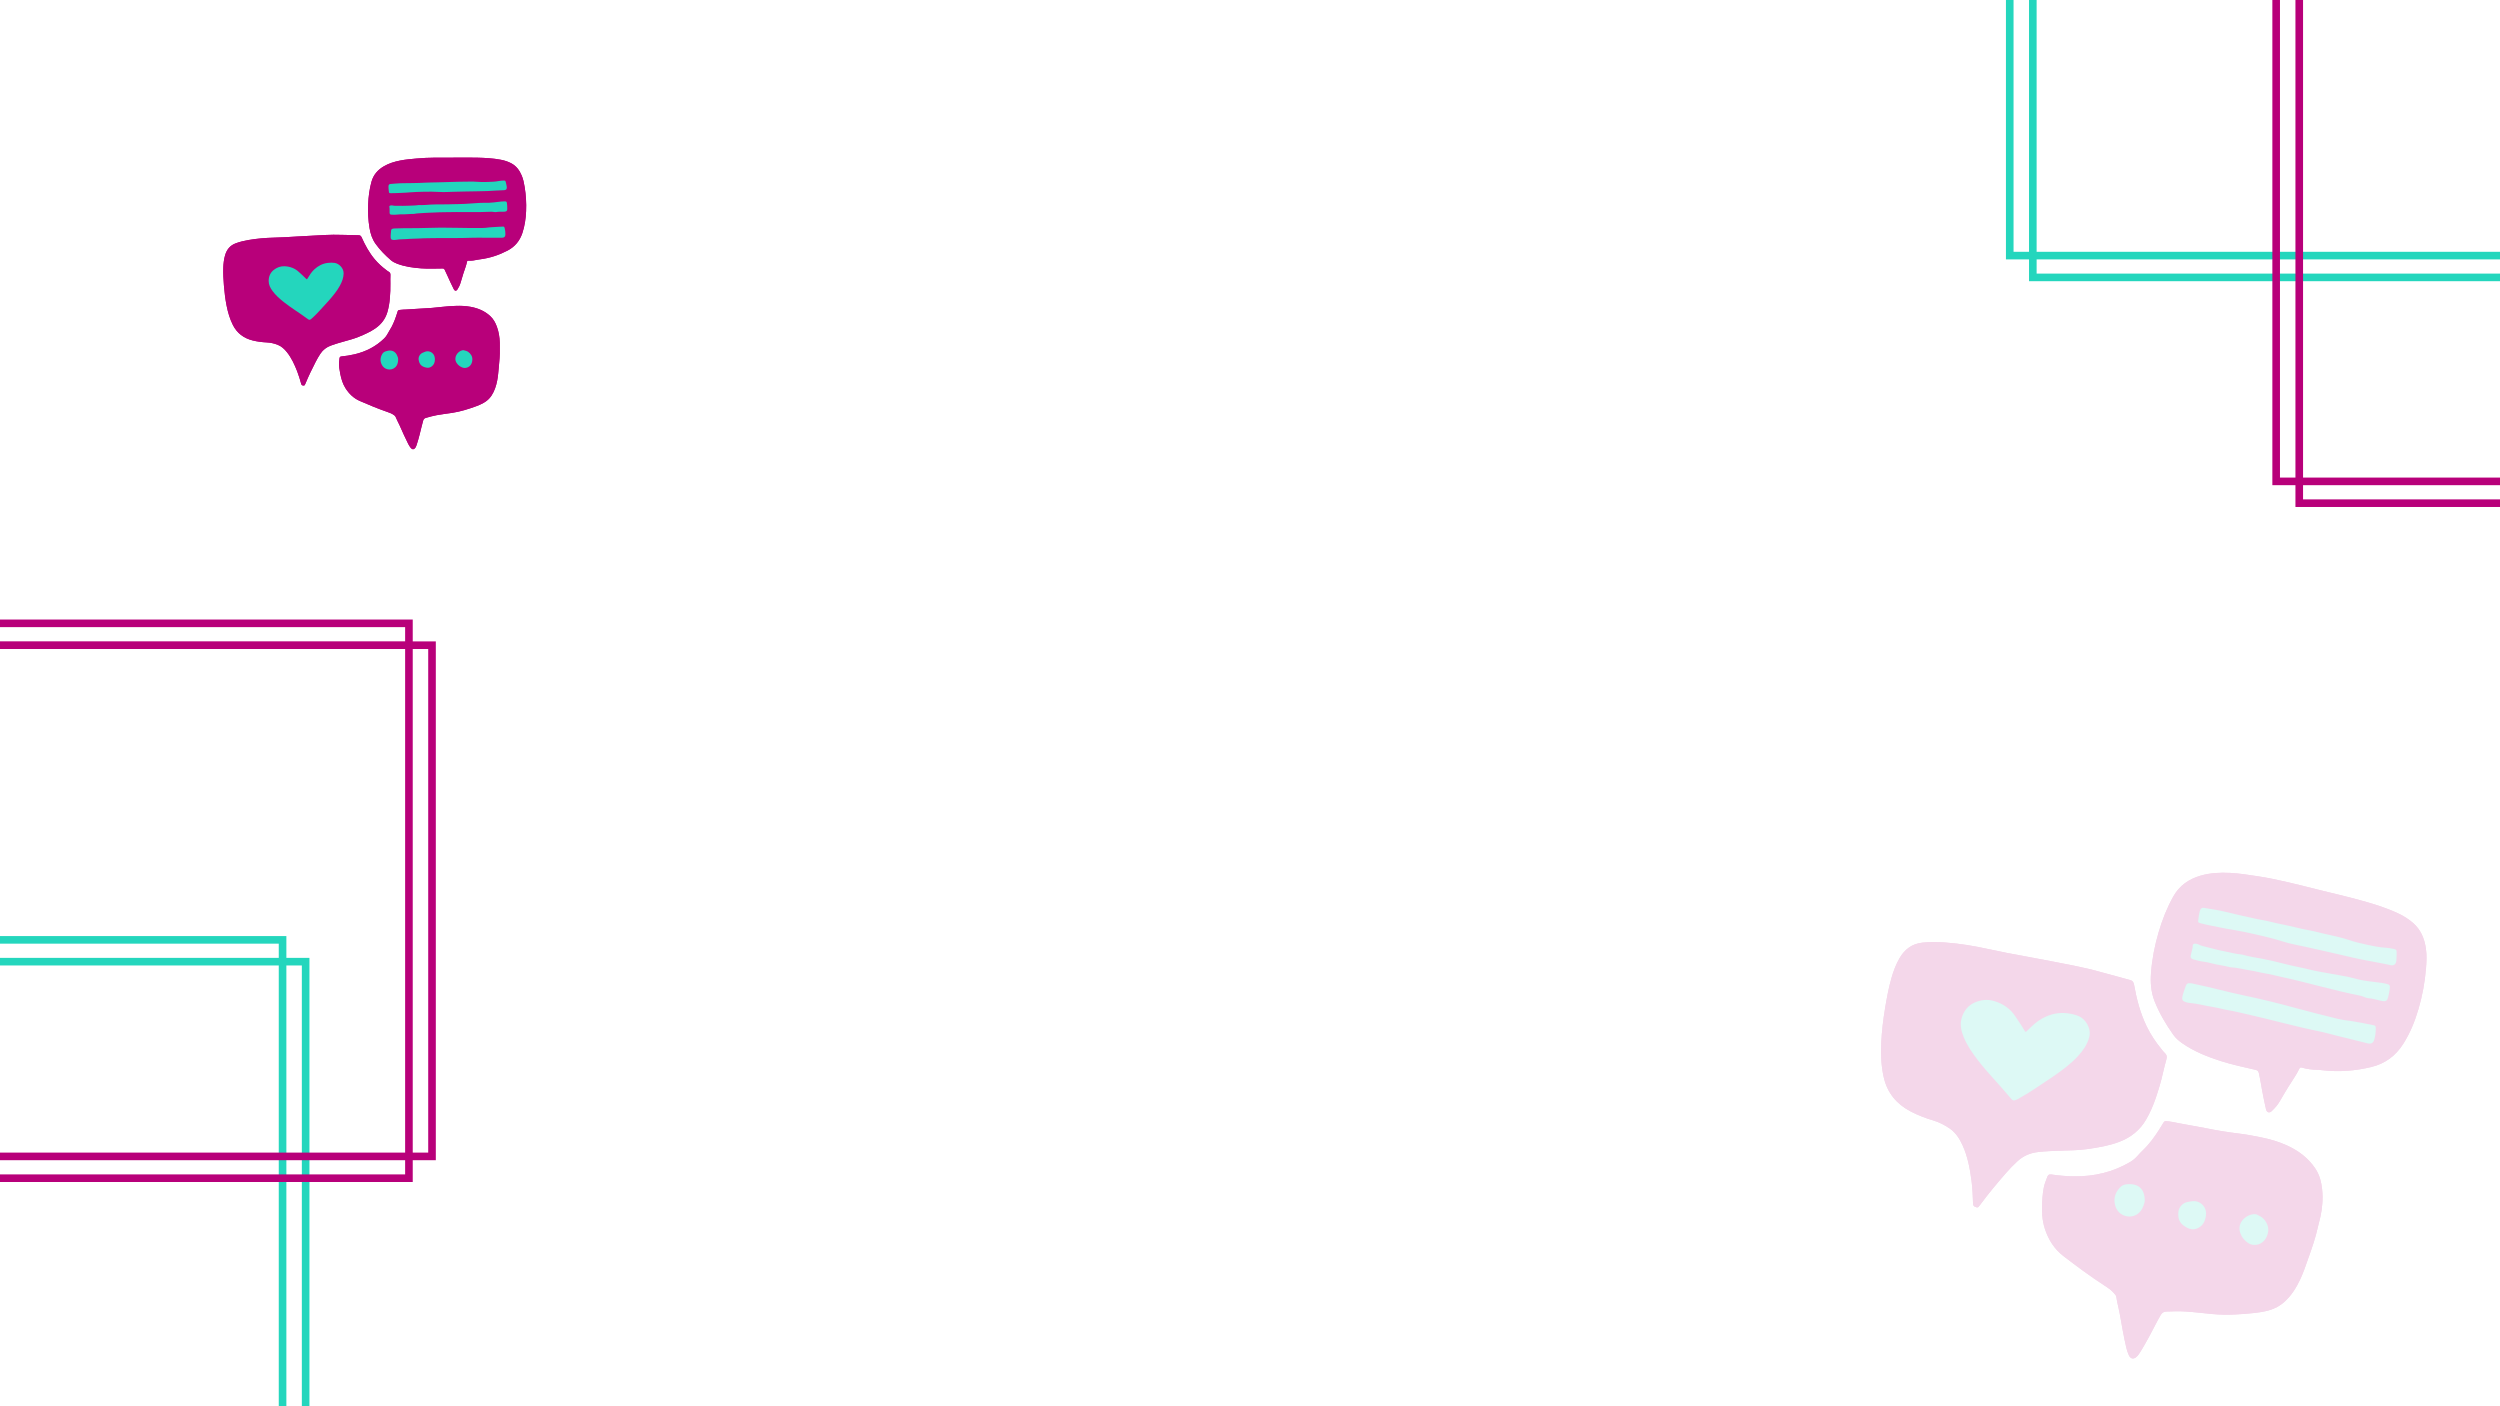 <svg xmlns="http://www.w3.org/2000/svg" xmlns:xlink="http://www.w3.org/1999/xlink" width="1920" zoomAndPan="magnify" viewBox="0 0 1440 810" height="1080" preserveAspectRatio="xMidYMid meet" version="1.0"><defs><filter x="0%" y="0%" width="100%" height="100%" id="c72345560c"><feColorMatrix values="0 0 0 0 1 0 0 0 0 1 0 0 0 0 1 0 0 0 1 0" color-interpolation-filters="sRGB"/></filter><clipPath id="4c7448ab9c"><path d="M 0 539.148 L 178.301 539.148 L 178.301 810 L 0 810 Z M 0 539.148 " clip-rule="nonzero"/></clipPath><clipPath id="358c99128d"><path d="M 1155.199 0 L 1440 0 L 1440 162 L 1155.199 162 Z M 1155.199 0 " clip-rule="nonzero"/></clipPath><clipPath id="a47ea57f20"><path d="M 0 356.852 L 251.09 356.852 L 251.09 680.852 L 0 680.852 Z M 0 356.852 " clip-rule="nonzero"/></clipPath><clipPath id="0d6f933ba7"><path d="M 1308.656 0 L 1440 0 L 1440 292.039 L 1308.656 292.039 Z M 1308.656 0 " clip-rule="nonzero"/></clipPath><clipPath id="d7383bb1f7"><path d="M 128.328 90.656 L 303.078 90.656 L 303.078 259 L 128.328 259 Z M 128.328 90.656 " clip-rule="nonzero"/></clipPath><mask id="b1aa1ab508"><g filter="url(#c72345560c)"><rect x="-144" width="1728" fill="#000000" y="-81" height="972" fill-opacity="0.16"/></g></mask><clipPath id="4e6bfbfb26"><path d="M 38 46 L 353 46 L 353 327 L 38 327 Z M 38 46 " clip-rule="nonzero"/></clipPath><clipPath id="f84be7768f"><path d="M 70.215 1.57 L 361.379 73.859 L 291.801 354.102 L 0.641 281.816 Z M 70.215 1.57 " clip-rule="nonzero"/></clipPath><clipPath id="d6136e850c"><path d="M 70.215 1.57 L 361.379 73.859 L 291.801 354.102 L 0.641 281.816 Z M 70.215 1.57 " clip-rule="nonzero"/></clipPath><clipPath id="86d5ab5bf9"><path d="M 84 66 L 336 66 L 336 262 L 84 262 Z M 84 66 " clip-rule="nonzero"/></clipPath><clipPath id="0a3ca02fd5"><path d="M 70.215 1.57 L 361.379 73.859 L 291.801 354.102 L 0.641 281.816 Z M 70.215 1.57 " clip-rule="nonzero"/></clipPath><clipPath id="29a5349a65"><path d="M 70.215 1.57 L 361.379 73.859 L 291.801 354.102 L 0.641 281.816 Z M 70.215 1.57 " clip-rule="nonzero"/></clipPath><clipPath id="59c2338546"><rect x="0" width="362" y="0" height="354"/></clipPath></defs><g clip-path="url(#4c7448ab9c)"><path fill="#24d6bd" d="M 178.242 551.727 L 164.949 551.727 L 164.949 539.16 L -114.934 539.16 L -114.934 551.719 L -128.227 551.719 L -128.227 850.57 L -114.934 850.57 L -114.934 863.129 L 164.949 863.129 L 164.949 850.57 L 178.242 850.57 Z M -110.551 543.543 L 160.566 543.543 L 160.566 551.719 L -110.551 551.719 Z M 160.566 556.109 L 160.566 846.195 L -110.551 846.195 L -110.551 556.109 Z M -123.844 846.188 L -123.844 556.109 L -114.934 556.109 L -114.934 846.195 L -123.844 846.195 Z M 160.566 858.754 L -110.551 858.754 L -110.551 850.578 L 160.566 850.578 Z M 173.859 846.188 L 164.949 846.188 L 164.949 556.109 L 173.859 556.109 Z M 173.859 846.188 " fill-opacity="1" fill-rule="nonzero"/></g><g clip-path="url(#358c99128d)"><path fill="#24d6bd" d="M 1461.891 -149.422 L 1448.598 -149.422 L 1448.598 -161.988 L 1168.715 -161.988 L 1168.715 -149.43 L 1155.422 -149.43 L 1155.422 149.422 L 1168.715 149.422 L 1168.715 161.98 L 1448.598 161.98 L 1448.598 149.422 L 1461.891 149.422 Z M 1173.098 -157.605 L 1444.215 -157.605 L 1444.215 -149.43 L 1173.098 -149.43 Z M 1444.215 -145.039 L 1444.215 145.047 L 1173.098 145.047 L 1173.098 -145.039 Z M 1159.805 145.039 L 1159.805 -145.039 L 1168.715 -145.039 L 1168.715 145.047 L 1159.805 145.047 Z M 1444.215 157.605 L 1173.098 157.605 L 1173.098 149.43 L 1444.215 149.43 Z M 1457.508 145.039 L 1448.598 145.039 L 1448.598 -145.039 L 1457.508 -145.039 Z M 1457.508 145.039 " fill-opacity="1" fill-rule="nonzero"/></g><g clip-path="url(#a47ea57f20)"><path fill="#b8007a" d="M 251.031 369.43 L 237.738 369.43 L 237.738 356.863 L -42.145 356.863 L -42.145 369.422 L -55.438 369.422 L -55.438 668.273 L -42.145 668.273 L -42.145 680.832 L 237.738 680.832 L 237.738 668.273 L 251.031 668.273 Z M -37.762 361.246 L 233.355 361.246 L 233.355 369.422 L -37.762 369.422 Z M 233.355 373.812 L 233.355 663.898 L -37.762 663.898 L -37.762 373.812 Z M -51.055 663.891 L -51.055 373.812 L -42.145 373.812 L -42.145 663.898 L -51.055 663.898 Z M 233.355 676.457 L -37.762 676.457 L -37.762 668.281 L 233.355 668.281 Z M 246.648 663.891 L 237.738 663.891 L 237.738 373.812 L 246.648 373.812 Z M 246.648 663.891 " fill-opacity="1" fill-rule="nonzero"/></g><g clip-path="url(#0d6f933ba7)"><path fill="#b8007a" d="M 1615.352 -19.383 L 1602.055 -19.383 L 1602.055 -31.949 L 1322.176 -31.949 L 1322.176 -19.391 L 1308.879 -19.391 L 1308.879 279.461 L 1322.176 279.461 L 1322.176 292.02 L 1602.055 292.02 L 1602.055 279.461 L 1615.352 279.461 Z M 1326.559 -27.566 L 1597.672 -27.566 L 1597.672 -19.391 L 1326.559 -19.391 Z M 1597.672 -15.004 L 1597.672 275.086 L 1326.559 275.086 L 1326.559 -15.004 Z M 1313.262 275.078 L 1313.262 -15.004 L 1322.176 -15.004 L 1322.176 275.086 L 1313.262 275.086 Z M 1597.672 287.645 L 1326.559 287.645 L 1326.559 279.465 L 1597.672 279.465 Z M 1610.969 275.078 L 1602.055 275.078 L 1602.055 -15.004 L 1610.969 -15.004 Z M 1610.969 275.078 " fill-opacity="1" fill-rule="nonzero"/></g><g clip-path="url(#d7383bb1f7)"><path fill="#b8007a" d="M 224.867 163.25 C 224.938 166.141 224.789 169.023 224.547 171.895 C 224.324 174.555 223.883 177.188 223.133 179.758 C 221.973 183.719 219.613 186.773 216.254 189.121 C 213.277 191.199 209.984 192.625 206.652 193.992 C 203.746 195.184 200.715 195.969 197.695 196.809 C 195.297 197.48 192.906 198.184 190.566 199.047 C 188.082 199.961 186.07 201.465 184.59 203.672 C 183.559 205.215 182.641 206.82 181.793 208.469 C 179.672 212.586 177.66 216.754 175.887 221.035 C 175.438 222.125 175.344 222.145 174.438 222.023 C 173.84 221.941 173.637 221.598 173.48 221.059 C 172.789 218.664 172.105 216.266 171.199 213.941 C 169.68 210.051 167.965 206.254 165.348 202.953 C 163.848 201.059 162.105 199.402 159.809 198.543 C 157.879 197.82 155.867 197.336 153.785 197.242 C 151.004 197.117 148.234 196.773 145.547 196.102 C 140.473 194.836 136.551 191.973 134.148 187.199 C 132.387 183.703 131.305 179.988 130.543 176.172 C 129.762 172.258 129.273 168.309 128.965 164.328 C 128.703 160.953 128.496 157.578 128.617 154.195 C 128.703 151.777 128.965 149.375 129.648 147.031 C 130.605 143.75 132.512 141.363 135.793 140.145 C 138.242 139.238 140.77 138.656 143.332 138.219 C 148.109 137.398 152.926 137.012 157.773 136.883 C 162.184 136.766 166.594 136.52 171 136.234 C 176.398 135.887 181.801 135.617 187.207 135.359 C 190.414 135.207 193.617 135.164 196.816 135.281 C 199.914 135.395 203.012 135.359 206.109 135.488 C 206.25 135.492 206.395 135.504 206.535 135.5 C 207.457 135.473 207.93 135.883 208.328 136.773 C 210.324 141.238 212.648 145.523 215.809 149.301 C 217.781 151.664 220.043 153.715 222.508 155.547 C 222.938 155.867 223.344 156.234 223.816 156.473 C 224.648 156.898 224.938 157.5 224.891 158.441 C 224.805 160.043 224.867 161.648 224.867 163.25 Z M 163.879 153.359 C 161.594 153.266 159.59 154.031 157.816 155.375 C 155.711 156.965 154.777 159.246 154.754 161.789 C 154.73 163.926 155.66 165.812 156.941 167.559 C 158.793 170.086 161.105 172.121 163.535 174.043 C 167.691 177.328 172.242 180.062 176.504 183.203 C 178.238 184.48 178.285 184.711 180.207 182.891 C 181.809 181.379 183.359 179.812 184.828 178.156 C 186.359 176.43 187.977 174.773 189.492 173.031 C 191.828 170.348 194.121 167.625 195.816 164.484 C 196.984 162.32 197.879 160.07 197.926 157.52 C 197.984 154.277 195.125 151.785 192.785 151.434 C 191.469 151.234 190.188 151.27 188.867 151.422 C 185.809 151.777 183.254 153.133 181.035 155.18 C 179.453 156.641 178.328 158.465 177.219 160.289 C 176.789 160.996 176.723 161.039 176.156 160.418 C 174.977 159.125 173.605 158.043 172.348 156.836 C 169.992 154.566 167.121 153.488 163.879 153.359 Z M 287.883 200.93 C 287.984 204.5 287.652 208.043 287.305 211.586 C 287.055 214.137 286.867 216.695 286.379 219.211 C 285.781 222.305 284.824 225.277 283.059 227.938 C 281.91 229.668 280.406 231 278.613 232.016 C 277.25 232.793 275.816 233.426 274.34 233.965 C 269.82 235.617 265.246 237.082 260.469 237.797 C 257.48 238.246 254.477 238.602 251.5 239.145 C 249.395 239.531 247.34 240.109 245.289 240.703 C 244.461 240.941 243.992 241.418 243.738 242.27 C 242.953 244.898 242.434 247.594 241.719 250.238 C 241.18 252.23 240.672 254.234 240.004 256.188 C 239.793 256.797 239.582 257.406 239.211 257.934 C 238.477 258.988 237.457 259.035 236.648 258.043 C 236.059 257.324 235.57 256.539 235.148 255.711 C 233.363 252.219 231.805 248.621 230.203 245.047 C 229.434 243.324 228.469 241.695 227.777 239.934 C 227.625 239.555 227.266 239.355 226.953 239.117 C 225.777 238.207 224.391 237.715 223.016 237.242 C 217.66 235.387 212.43 233.219 207.242 230.949 C 203.676 229.387 200.996 226.797 198.941 223.504 C 197.367 220.973 196.559 218.191 195.988 215.312 C 195.547 213.074 195.141 210.828 195.312 208.531 C 195.367 207.785 195.465 207.043 195.57 206.305 C 195.656 205.719 195.934 205.383 196.605 205.316 C 199.191 205.066 201.762 204.668 204.289 204.066 C 210.801 202.52 216.57 199.586 221.375 194.859 C 222.172 194.078 222.812 193.191 223.316 192.195 C 224.008 190.828 224.898 189.578 225.613 188.219 C 227.012 185.555 228.012 182.742 228.887 179.879 C 229.254 178.676 229.258 178.672 230.516 178.496 C 231.645 178.34 232.789 178.324 233.922 178.273 C 236.945 178.145 239.957 177.84 242.984 177.711 C 246.859 177.551 250.723 177.246 254.578 176.766 C 257.152 176.441 259.75 176.309 262.352 176.203 C 265.246 176.082 268.117 176.199 270.965 176.711 C 275.215 177.473 279.102 179.059 282.328 182.012 C 284.184 183.711 285.352 185.859 286.207 188.199 C 287.293 191.172 287.789 194.254 287.875 197.402 C 287.91 198.578 287.883 199.754 287.883 200.93 Z M 229.336 207.035 C 229.391 206.324 229.047 205.297 228.555 204.355 C 227.863 203.035 226.777 202.129 225.242 201.941 C 224.168 201.812 223.109 202.027 222.102 202.383 C 221.355 202.645 220.695 203.055 220.262 203.766 C 218.969 205.879 218.801 208.059 220.004 210.238 C 221.926 213.719 226.637 213.605 228.469 210.578 C 229.055 209.609 229.297 208.551 229.336 207.035 Z M 272.07 207.223 C 272.164 205.207 271.168 203.754 269.613 202.641 C 268.887 202.121 267.973 202 267.129 201.746 C 266.832 201.656 266.496 201.719 266.176 201.793 C 263.652 202.398 260.918 205.922 263.066 209.125 C 263.508 209.785 264.039 210.379 264.68 210.809 C 265.777 211.551 266.977 212.145 268.363 211.895 C 270.812 211.457 271.988 209.449 272.07 207.223 Z M 250.5 206.953 C 250.52 206.605 250.445 205.98 250.277 205.355 C 249.812 203.637 248.227 202.426 246.461 202.336 C 245.324 202.281 244.391 202.781 243.422 203.199 C 241.727 203.934 240.926 205.777 241.137 207.176 C 241.555 209.938 242.777 211.102 245.375 211.711 C 246.363 211.941 247.41 211.879 248.355 211.273 C 249.836 210.32 250.516 208.98 250.5 206.953 Z M 261.52 90.797 C 265.938 90.797 270.355 90.715 274.773 90.816 C 279.359 90.926 283.949 91.145 288.477 92.016 C 290.555 92.414 292.551 93.047 294.426 94.027 C 297.414 95.594 299.273 98.152 300.535 101.191 C 301.402 103.277 301.832 105.484 302.195 107.695 C 302.957 112.312 303.238 116.969 303.039 121.637 C 302.855 125.914 302.254 130.137 300.887 134.223 C 299.383 138.719 296.613 142.102 292.371 144.32 C 287.426 146.91 282.227 148.621 276.695 149.344 C 276.199 149.41 275.703 149.465 275.219 149.574 C 273.441 149.98 271.648 150.238 269.82 150.152 C 269.383 150.133 269.102 150.227 269 150.738 C 268.535 153.051 267.621 155.227 266.914 157.465 C 266.348 159.266 265.789 161.07 265.277 162.883 C 264.883 164.273 264.23 165.531 263.469 166.738 C 262.848 167.711 261.969 167.68 261.414 166.633 C 260.699 165.277 260.078 163.879 259.41 162.5 C 258.277 160.16 257.34 157.73 256.148 155.414 C 255.852 154.832 255.555 154.633 254.859 154.641 C 250.797 154.688 246.719 154.863 242.68 154.582 C 237.926 154.25 233.188 153.605 228.684 151.871 C 227.375 151.367 226.176 150.742 225.098 149.812 C 221.852 147.004 218.867 143.977 216.359 140.477 C 214.398 137.742 213.406 134.668 212.855 131.406 C 212.082 126.824 211.855 122.199 212.059 117.57 C 212.25 113.23 212.801 108.922 213.961 104.715 C 215.066 100.715 217.57 97.855 221.109 95.781 C 224.043 94.062 227.23 93.113 230.531 92.465 C 233.57 91.863 236.652 91.613 239.738 91.324 C 246.988 90.637 254.254 90.809 261.52 90.797 Z M 279.531 136.93 C 279.531 136.93 279.531 136.926 279.531 136.926 C 279.996 136.926 280.457 136.926 280.922 136.926 C 283.699 136.926 286.48 136.938 289.258 136.918 C 290.508 136.91 291.066 136.316 291.109 135.078 C 291.148 133.898 290.992 132.738 290.73 131.594 C 290.5 130.602 290.359 130.441 289.355 130.531 C 287.797 130.668 286.223 130.613 284.676 130.785 C 283.68 130.891 282.684 130.855 281.699 130.996 C 280.328 131.188 278.945 131.332 277.566 131.336 C 272.691 131.34 267.816 131.348 262.941 131.223 C 257 131.07 251.055 131.078 245.105 131.305 C 239.309 131.527 233.5 131.332 227.699 131.582 C 227.453 131.59 227.199 131.57 226.953 131.598 C 226.707 131.621 226.469 131.688 226.223 131.73 C 225.594 131.84 225.305 132.281 225.266 132.852 C 225.18 134.164 224.953 135.465 225.031 136.785 C 225.086 137.656 225.434 138.098 226.309 138.176 C 226.836 138.223 227.387 138.254 227.906 138.16 C 230.578 137.691 233.289 137.852 235.973 137.586 C 237.598 137.422 239.234 137.531 240.871 137.402 C 243.102 137.23 245.348 137.238 247.586 137.188 C 255.668 137 263.754 137.285 271.836 136.949 C 274.395 136.84 276.965 136.93 279.531 136.93 Z M 267.289 104.648 C 265.688 104.746 263.199 104.621 260.707 104.785 C 257.625 104.988 254.52 104.863 251.43 105.043 C 249.266 105.168 247.098 105.051 244.926 105.219 C 242.594 105.402 240.238 105.371 237.895 105.453 C 234.59 105.57 231.273 105.414 227.973 105.719 C 226.984 105.809 226 105.91 225.004 105.957 C 224.145 105.996 223.793 106.48 223.762 107.371 C 223.73 108.262 223.859 109.141 223.953 110.023 C 224.078 111.25 224.055 111.254 225.266 111.281 C 227.367 111.328 229.457 111.125 231.551 111.078 C 233.152 111.043 234.75 110.902 236.336 110.773 C 238.781 110.574 241.23 110.508 243.676 110.457 C 246.906 110.387 250.141 110.355 253.383 110.57 C 255.855 110.734 258.355 110.527 260.844 110.48 C 265.43 110.387 270.02 110.223 274.609 110.191 C 276.672 110.18 278.73 110.133 280.793 110.043 C 283.988 109.906 287.172 109.625 290.367 109.559 C 291.605 109.535 292.055 108.754 291.914 107.656 C 291.797 106.746 291.555 105.848 291.34 104.953 C 291.141 104.113 290.953 103.957 290.078 104.004 C 289.125 104.051 288.156 104.09 287.227 104.281 C 285.125 104.711 282.988 104.711 280.871 104.805 C 278.676 104.898 276.469 104.875 274.262 104.688 C 272.246 104.516 270.203 104.648 267.289 104.648 Z M 224.402 121.16 C 224.402 121.656 224.387 122.082 224.402 122.512 C 224.43 123.246 224.68 123.531 225.402 123.641 C 225.684 123.68 225.973 123.648 226.258 123.668 C 228.113 123.797 229.945 123.379 231.793 123.449 C 233.895 123.523 235.98 123.172 238.082 123.227 C 238.188 123.23 238.297 123.223 238.398 123.203 C 240.602 122.754 242.852 122.867 245.07 122.625 C 246.586 122.461 248.117 122.562 249.648 122.43 C 251.875 122.242 254.121 122.277 256.359 122.215 C 265.219 121.965 274.09 122.41 282.949 121.969 C 283.949 121.918 284.934 122.312 285.922 122.129 C 287.234 121.883 288.547 122.004 289.859 121.949 C 290.18 121.938 290.504 121.961 290.82 121.914 C 291.84 121.762 292.16 121.387 292.176 120.352 C 292.191 119.25 292.16 118.152 291.992 117.055 C 291.867 116.254 291.672 116 290.852 115.98 C 289.535 115.945 288.227 116.125 286.93 116.289 C 285.133 116.516 283.34 116.746 281.535 116.809 C 279.719 116.867 277.891 116.723 276.09 116.883 C 273.297 117.129 270.492 117.203 267.699 117.434 C 265.438 117.621 263.156 117.508 260.879 117.621 C 256.652 117.832 252.418 117.605 248.18 117.844 C 245.879 117.973 243.574 118.234 241.258 118.121 C 241.188 118.117 241.113 118.117 241.043 118.129 C 239.039 118.461 237.008 118.371 234.988 118.496 C 233.039 118.617 231.074 118.543 229.113 118.539 C 228.121 118.539 227.125 118.609 226.141 118.355 C 225.773 118.262 225.355 118.297 224.973 118.352 C 224.422 118.426 224.129 118.809 224.281 119.32 C 224.473 119.957 224.34 120.594 224.402 121.16 Z M 163.879 153.359 C 167.121 153.488 169.992 154.566 172.348 156.836 C 173.605 158.043 174.977 159.125 176.156 160.418 C 176.723 161.039 176.789 160.996 177.219 160.289 C 178.328 158.465 179.453 156.641 181.035 155.18 C 183.254 153.133 185.809 151.777 188.867 151.422 C 190.188 151.27 191.469 151.234 192.785 151.434 C 195.125 151.785 197.984 154.277 197.926 157.52 C 197.879 160.07 196.984 162.32 195.816 164.484 C 194.121 167.625 191.828 170.348 189.492 173.031 C 187.977 174.773 186.359 176.43 184.828 178.156 C 183.359 179.812 181.809 181.379 180.207 182.891 C 178.285 184.711 178.238 184.48 176.504 183.203 C 172.242 180.062 167.691 177.328 163.535 174.043 C 161.105 172.121 158.793 170.086 156.941 167.559 C 155.66 165.812 154.73 163.926 154.754 161.789 C 154.777 159.246 155.711 156.965 157.816 155.375 C 159.59 154.031 161.594 153.266 163.879 153.359 Z M 228.555 204.355 C 227.863 203.035 226.777 202.129 225.242 201.941 C 224.168 201.812 223.109 202.027 222.102 202.383 C 221.355 202.645 220.695 203.055 220.262 203.766 C 218.969 205.879 218.801 208.059 220.004 210.238 C 221.926 213.719 226.637 213.605 228.469 210.578 C 229.055 209.609 229.297 208.551 229.336 207.035 C 229.391 206.324 229.047 205.297 228.555 204.355 Z M 269.613 202.641 C 268.887 202.121 267.973 202 267.129 201.746 C 266.832 201.656 266.496 201.719 266.176 201.793 C 263.652 202.398 260.918 205.922 263.066 209.125 C 263.508 209.785 264.039 210.379 264.68 210.809 C 265.777 211.551 266.977 212.145 268.363 211.895 C 270.812 211.457 271.988 209.449 272.07 207.223 C 272.164 205.207 271.168 203.754 269.613 202.641 Z M 250.277 205.355 C 249.812 203.637 248.227 202.426 246.461 202.336 C 245.324 202.281 244.391 202.781 243.422 203.199 C 241.727 203.934 240.926 205.777 241.137 207.176 C 241.555 209.938 242.777 211.102 245.375 211.711 C 246.363 211.941 247.41 211.879 248.355 211.273 C 249.836 210.32 250.516 208.98 250.5 206.953 C 250.52 206.605 250.445 205.98 250.277 205.355 Z M 279.531 136.926 C 279.996 136.926 280.457 136.926 280.922 136.926 C 283.699 136.926 286.48 136.938 289.258 136.918 C 290.508 136.91 291.066 136.316 291.109 135.078 C 291.148 133.898 290.992 132.738 290.73 131.594 C 290.5 130.602 290.359 130.441 289.355 130.531 C 287.797 130.668 286.223 130.613 284.676 130.785 C 283.68 130.891 282.684 130.855 281.699 130.996 C 280.328 131.188 278.945 131.332 277.566 131.336 C 272.691 131.34 267.816 131.348 262.941 131.223 C 257 131.07 251.055 131.078 245.105 131.305 C 239.309 131.527 233.5 131.332 227.699 131.582 C 227.453 131.59 227.199 131.57 226.953 131.598 C 226.707 131.621 226.469 131.688 226.223 131.73 C 225.594 131.84 225.305 132.281 225.266 132.852 C 225.18 134.164 224.953 135.465 225.031 136.785 C 225.086 137.656 225.434 138.098 226.309 138.176 C 226.836 138.223 227.387 138.254 227.906 138.16 C 230.578 137.691 233.289 137.852 235.973 137.586 C 237.598 137.422 239.234 137.531 240.871 137.402 C 243.102 137.23 245.348 137.238 247.586 137.188 C 255.668 137 263.754 137.285 271.836 136.949 C 274.395 136.84 276.965 136.93 279.531 136.93 C 279.531 136.93 279.531 136.926 279.531 136.926 Z M 260.707 104.785 C 257.625 104.988 254.52 104.863 251.43 105.043 C 249.266 105.168 247.098 105.051 244.926 105.219 C 242.594 105.402 240.238 105.371 237.895 105.453 C 234.59 105.57 231.273 105.414 227.973 105.719 C 226.984 105.809 226 105.91 225.004 105.957 C 224.145 105.996 223.793 106.48 223.762 107.371 C 223.73 108.262 223.859 109.141 223.953 110.023 C 224.078 111.25 224.055 111.254 225.266 111.281 C 227.367 111.328 229.457 111.125 231.551 111.078 C 233.152 111.043 234.75 110.902 236.336 110.773 C 238.781 110.574 241.23 110.508 243.676 110.457 C 246.906 110.387 250.141 110.355 253.383 110.57 C 255.855 110.734 258.355 110.527 260.844 110.48 C 265.43 110.387 270.02 110.223 274.609 110.191 C 276.672 110.18 278.73 110.133 280.793 110.043 C 283.988 109.906 287.172 109.625 290.367 109.559 C 291.605 109.535 292.055 108.754 291.914 107.656 C 291.797 106.746 291.555 105.848 291.34 104.953 C 291.141 104.113 290.953 103.957 290.078 104.004 C 289.125 104.051 288.156 104.09 287.227 104.281 C 285.125 104.711 282.988 104.711 280.871 104.805 C 278.676 104.898 276.469 104.875 274.262 104.688 C 272.246 104.516 270.203 104.648 267.289 104.648 C 265.688 104.746 263.199 104.621 260.707 104.785 Z M 224.402 122.512 C 224.43 123.246 224.68 123.531 225.402 123.641 C 225.684 123.68 225.973 123.648 226.258 123.668 C 228.113 123.797 229.945 123.379 231.793 123.449 C 233.895 123.523 235.98 123.172 238.082 123.227 C 238.188 123.23 238.297 123.223 238.398 123.203 C 240.602 122.754 242.852 122.867 245.07 122.625 C 246.586 122.461 248.117 122.562 249.648 122.43 C 251.875 122.242 254.121 122.277 256.359 122.215 C 265.219 121.965 274.09 122.41 282.949 121.969 C 283.949 121.918 284.934 122.312 285.922 122.129 C 287.234 121.883 288.547 122.004 289.859 121.949 C 290.18 121.938 290.504 121.961 290.82 121.914 C 291.84 121.762 292.16 121.387 292.176 120.352 C 292.191 119.25 292.16 118.152 291.992 117.055 C 291.867 116.254 291.672 116 290.852 115.98 C 289.535 115.945 288.227 116.125 286.93 116.289 C 285.133 116.516 283.34 116.746 281.535 116.809 C 279.719 116.867 277.891 116.723 276.09 116.883 C 273.297 117.129 270.492 117.203 267.699 117.434 C 265.438 117.621 263.156 117.508 260.879 117.621 C 256.652 117.832 252.418 117.605 248.18 117.844 C 245.879 117.973 243.574 118.234 241.258 118.121 C 241.188 118.117 241.113 118.117 241.043 118.129 C 239.039 118.461 237.008 118.371 234.988 118.496 C 233.039 118.617 231.074 118.543 229.113 118.539 C 228.121 118.539 227.125 118.609 226.141 118.355 C 225.773 118.262 225.355 118.297 224.973 118.352 C 224.422 118.426 224.129 118.809 224.281 119.32 C 224.473 119.957 224.34 120.594 224.402 121.16 C 224.402 121.656 224.387 122.082 224.402 122.512 Z M 224.402 122.512 " fill-opacity="1" fill-rule="nonzero"/><path fill="#b8007a" d="M 224.867 163.25 C 224.938 166.141 224.789 169.023 224.547 171.895 C 224.324 174.555 223.883 177.188 223.133 179.758 C 221.973 183.719 219.613 186.773 216.254 189.121 C 213.277 191.199 209.984 192.625 206.652 193.992 C 203.746 195.184 200.715 195.969 197.695 196.809 C 195.297 197.48 192.906 198.184 190.566 199.047 C 188.082 199.961 186.07 201.465 184.59 203.672 C 183.559 205.215 182.641 206.82 181.793 208.469 C 179.672 212.586 177.66 216.754 175.887 221.035 C 175.438 222.125 175.344 222.145 174.438 222.023 C 173.84 221.941 173.637 221.598 173.48 221.059 C 172.789 218.664 172.105 216.266 171.199 213.941 C 169.68 210.051 167.965 206.254 165.348 202.953 C 163.848 201.059 162.105 199.402 159.809 198.543 C 157.879 197.82 155.867 197.336 153.785 197.242 C 151.004 197.117 148.234 196.773 145.547 196.102 C 140.473 194.836 136.551 191.973 134.148 187.199 C 132.387 183.703 131.305 179.988 130.543 176.172 C 129.762 172.258 129.273 168.309 128.965 164.328 C 128.703 160.953 128.496 157.578 128.617 154.195 C 128.703 151.777 128.965 149.375 129.648 147.031 C 130.605 143.75 132.512 141.363 135.793 140.145 C 138.242 139.238 140.77 138.656 143.332 138.219 C 148.109 137.398 152.926 137.012 157.773 136.883 C 162.184 136.766 166.594 136.52 171 136.234 C 176.398 135.887 181.801 135.617 187.207 135.359 C 190.414 135.207 193.617 135.164 196.816 135.281 C 199.914 135.395 203.012 135.359 206.109 135.488 C 206.25 135.492 206.395 135.504 206.535 135.5 C 207.457 135.473 207.93 135.883 208.328 136.773 C 210.324 141.238 212.648 145.523 215.809 149.301 C 217.781 151.664 220.043 153.715 222.508 155.547 C 222.938 155.867 223.344 156.234 223.816 156.473 C 224.648 156.898 224.938 157.5 224.891 158.441 C 224.805 160.043 224.867 161.648 224.867 163.25 Z M 163.879 153.359 C 161.594 153.266 159.59 154.031 157.816 155.375 C 155.711 156.965 154.777 159.246 154.754 161.789 C 154.73 163.926 155.66 165.812 156.941 167.559 C 158.793 170.086 161.105 172.121 163.535 174.043 C 167.691 177.328 172.242 180.062 176.504 183.203 C 178.238 184.48 178.285 184.711 180.207 182.891 C 181.809 181.379 183.359 179.812 184.828 178.156 C 186.359 176.43 187.977 174.773 189.492 173.031 C 191.828 170.348 194.121 167.625 195.816 164.484 C 196.984 162.32 197.879 160.07 197.926 157.52 C 197.984 154.277 195.125 151.785 192.785 151.434 C 191.469 151.234 190.188 151.27 188.867 151.422 C 185.809 151.777 183.254 153.133 181.035 155.18 C 179.453 156.641 178.328 158.465 177.219 160.289 C 176.789 160.996 176.723 161.039 176.156 160.418 C 174.977 159.125 173.605 158.043 172.348 156.836 C 169.992 154.566 167.121 153.488 163.879 153.359 Z M 287.883 200.93 C 287.984 204.5 287.652 208.043 287.305 211.586 C 287.055 214.137 286.867 216.695 286.379 219.211 C 285.781 222.305 284.824 225.277 283.059 227.938 C 281.91 229.668 280.406 231 278.613 232.016 C 277.25 232.793 275.816 233.426 274.34 233.965 C 269.82 235.617 265.246 237.082 260.469 237.797 C 257.48 238.246 254.477 238.602 251.5 239.145 C 249.395 239.531 247.34 240.109 245.289 240.703 C 244.461 240.941 243.992 241.418 243.738 242.27 C 242.953 244.898 242.434 247.594 241.719 250.238 C 241.18 252.23 240.672 254.234 240.004 256.188 C 239.793 256.797 239.582 257.406 239.211 257.934 C 238.477 258.988 237.457 259.035 236.648 258.043 C 236.059 257.324 235.57 256.539 235.148 255.711 C 233.363 252.219 231.805 248.621 230.203 245.047 C 229.434 243.324 228.469 241.695 227.777 239.934 C 227.625 239.555 227.266 239.355 226.953 239.117 C 225.777 238.207 224.391 237.715 223.016 237.242 C 217.66 235.387 212.43 233.219 207.242 230.949 C 203.676 229.387 200.996 226.797 198.941 223.504 C 197.367 220.973 196.559 218.191 195.988 215.312 C 195.547 213.074 195.141 210.828 195.312 208.531 C 195.367 207.785 195.465 207.043 195.57 206.305 C 195.656 205.719 195.934 205.383 196.605 205.316 C 199.191 205.066 201.762 204.668 204.289 204.066 C 210.801 202.52 216.57 199.586 221.375 194.859 C 222.172 194.078 222.812 193.191 223.316 192.195 C 224.008 190.828 224.898 189.578 225.613 188.219 C 227.012 185.555 228.012 182.742 228.887 179.879 C 229.254 178.676 229.258 178.672 230.516 178.496 C 231.645 178.34 232.789 178.324 233.922 178.273 C 236.945 178.145 239.957 177.84 242.984 177.711 C 246.859 177.551 250.723 177.246 254.578 176.766 C 257.152 176.441 259.75 176.309 262.352 176.203 C 265.246 176.082 268.117 176.199 270.965 176.711 C 275.215 177.473 279.102 179.059 282.328 182.012 C 284.184 183.711 285.352 185.859 286.207 188.199 C 287.293 191.172 287.789 194.254 287.875 197.402 C 287.91 198.578 287.883 199.754 287.883 200.93 Z M 229.336 207.035 C 229.391 206.324 229.047 205.297 228.555 204.355 C 227.863 203.035 226.777 202.129 225.242 201.941 C 224.168 201.812 223.109 202.027 222.102 202.383 C 221.355 202.645 220.695 203.055 220.262 203.766 C 218.969 205.879 218.801 208.059 220.004 210.238 C 221.926 213.719 226.637 213.605 228.469 210.578 C 229.055 209.609 229.297 208.551 229.336 207.035 Z M 272.07 207.223 C 272.164 205.207 271.168 203.754 269.613 202.641 C 268.887 202.121 267.973 202 267.129 201.746 C 266.832 201.656 266.496 201.719 266.176 201.793 C 263.652 202.398 260.918 205.922 263.066 209.125 C 263.508 209.785 264.039 210.379 264.68 210.809 C 265.777 211.551 266.977 212.145 268.363 211.895 C 270.812 211.457 271.988 209.449 272.07 207.223 Z M 250.5 206.953 C 250.52 206.605 250.445 205.98 250.277 205.355 C 249.812 203.637 248.227 202.426 246.461 202.336 C 245.324 202.281 244.391 202.781 243.422 203.199 C 241.727 203.934 240.926 205.777 241.137 207.176 C 241.555 209.938 242.777 211.102 245.375 211.711 C 246.363 211.941 247.41 211.879 248.355 211.273 C 249.836 210.32 250.516 208.98 250.5 206.953 Z M 261.52 90.797 C 265.938 90.797 270.355 90.715 274.773 90.816 C 279.359 90.926 283.949 91.145 288.477 92.016 C 290.555 92.414 292.551 93.047 294.426 94.027 C 297.414 95.594 299.273 98.152 300.535 101.191 C 301.402 103.277 301.832 105.484 302.195 107.695 C 302.957 112.312 303.238 116.969 303.039 121.637 C 302.855 125.914 302.254 130.137 300.887 134.223 C 299.383 138.719 296.613 142.102 292.371 144.32 C 287.426 146.91 282.227 148.621 276.695 149.344 C 276.199 149.41 275.703 149.465 275.219 149.574 C 273.441 149.98 271.648 150.238 269.82 150.152 C 269.383 150.133 269.102 150.227 269 150.738 C 268.535 153.051 267.621 155.227 266.914 157.465 C 266.348 159.266 265.789 161.07 265.277 162.883 C 264.883 164.273 264.23 165.531 263.469 166.738 C 262.848 167.711 261.969 167.68 261.414 166.633 C 260.699 165.277 260.078 163.879 259.41 162.5 C 258.277 160.16 257.34 157.73 256.148 155.414 C 255.852 154.832 255.555 154.633 254.859 154.641 C 250.797 154.688 246.719 154.863 242.68 154.582 C 237.926 154.25 233.188 153.605 228.684 151.871 C 227.375 151.367 226.176 150.742 225.098 149.812 C 221.852 147.004 218.867 143.977 216.359 140.477 C 214.398 137.742 213.406 134.668 212.855 131.406 C 212.082 126.824 211.855 122.199 212.059 117.57 C 212.25 113.23 212.801 108.922 213.961 104.715 C 215.066 100.715 217.57 97.855 221.109 95.781 C 224.043 94.062 227.23 93.113 230.531 92.465 C 233.57 91.863 236.652 91.613 239.738 91.324 C 246.988 90.637 254.254 90.809 261.52 90.797 Z M 279.531 136.93 C 279.531 136.93 279.531 136.926 279.531 136.926 C 279.996 136.926 280.457 136.926 280.922 136.926 C 283.699 136.926 286.48 136.938 289.258 136.918 C 290.508 136.91 291.066 136.316 291.109 135.078 C 291.148 133.898 290.992 132.738 290.73 131.594 C 290.5 130.602 290.359 130.441 289.355 130.531 C 287.797 130.668 286.223 130.613 284.676 130.785 C 283.68 130.891 282.684 130.855 281.699 130.996 C 280.328 131.188 278.945 131.332 277.566 131.336 C 272.691 131.34 267.816 131.348 262.941 131.223 C 257 131.07 251.055 131.078 245.105 131.305 C 239.309 131.527 233.5 131.332 227.699 131.582 C 227.453 131.59 227.199 131.57 226.953 131.598 C 226.707 131.621 226.469 131.688 226.223 131.73 C 225.594 131.84 225.305 132.281 225.266 132.852 C 225.18 134.164 224.953 135.465 225.031 136.785 C 225.086 137.656 225.434 138.098 226.309 138.176 C 226.836 138.223 227.387 138.254 227.906 138.16 C 230.578 137.691 233.289 137.852 235.973 137.586 C 237.598 137.422 239.234 137.531 240.871 137.402 C 243.102 137.23 245.348 137.238 247.586 137.188 C 255.668 137 263.754 137.285 271.836 136.949 C 274.395 136.84 276.965 136.93 279.531 136.93 Z M 267.289 104.648 C 265.688 104.746 263.199 104.621 260.707 104.785 C 257.625 104.988 254.52 104.863 251.43 105.043 C 249.266 105.168 247.098 105.051 244.926 105.219 C 242.594 105.402 240.238 105.371 237.895 105.453 C 234.59 105.57 231.273 105.414 227.973 105.719 C 226.984 105.809 226 105.91 225.004 105.957 C 224.145 105.996 223.793 106.48 223.762 107.371 C 223.73 108.262 223.859 109.141 223.953 110.023 C 224.078 111.25 224.055 111.254 225.266 111.281 C 227.367 111.328 229.457 111.125 231.551 111.078 C 233.152 111.043 234.75 110.902 236.336 110.773 C 238.781 110.574 241.23 110.508 243.676 110.457 C 246.906 110.387 250.141 110.355 253.383 110.57 C 255.855 110.734 258.355 110.527 260.844 110.48 C 265.43 110.387 270.02 110.223 274.609 110.191 C 276.672 110.18 278.73 110.133 280.793 110.043 C 283.988 109.906 287.172 109.625 290.367 109.559 C 291.605 109.535 292.055 108.754 291.914 107.656 C 291.797 106.746 291.555 105.848 291.34 104.953 C 291.141 104.113 290.953 103.957 290.078 104.004 C 289.125 104.051 288.156 104.09 287.227 104.281 C 285.125 104.711 282.988 104.711 280.871 104.805 C 278.676 104.898 276.469 104.875 274.262 104.688 C 272.246 104.516 270.203 104.648 267.289 104.648 Z M 224.402 121.16 C 224.402 121.656 224.387 122.082 224.402 122.512 C 224.43 123.246 224.68 123.531 225.402 123.641 C 225.684 123.68 225.973 123.648 226.258 123.668 C 228.113 123.797 229.945 123.379 231.793 123.449 C 233.895 123.523 235.98 123.172 238.082 123.227 C 238.188 123.23 238.297 123.223 238.398 123.203 C 240.602 122.754 242.852 122.867 245.07 122.625 C 246.586 122.461 248.117 122.562 249.648 122.43 C 251.875 122.242 254.121 122.277 256.359 122.215 C 265.219 121.965 274.09 122.41 282.949 121.969 C 283.949 121.918 284.934 122.312 285.922 122.129 C 287.234 121.883 288.547 122.004 289.859 121.949 C 290.18 121.938 290.504 121.961 290.82 121.914 C 291.84 121.762 292.16 121.387 292.176 120.352 C 292.191 119.25 292.16 118.152 291.992 117.055 C 291.867 116.254 291.672 116 290.852 115.98 C 289.535 115.945 288.227 116.125 286.93 116.289 C 285.133 116.516 283.34 116.746 281.535 116.809 C 279.719 116.867 277.891 116.723 276.09 116.883 C 273.297 117.129 270.492 117.203 267.699 117.434 C 265.438 117.621 263.156 117.508 260.879 117.621 C 256.652 117.832 252.418 117.605 248.18 117.844 C 245.879 117.973 243.574 118.234 241.258 118.121 C 241.188 118.117 241.113 118.117 241.043 118.129 C 239.039 118.461 237.008 118.371 234.988 118.496 C 233.039 118.617 231.074 118.543 229.113 118.539 C 228.121 118.539 227.125 118.609 226.141 118.355 C 225.773 118.262 225.355 118.297 224.973 118.352 C 224.422 118.426 224.129 118.809 224.281 119.32 C 224.473 119.957 224.34 120.594 224.402 121.16 Z M 224.402 121.16 " fill-opacity="1" fill-rule="nonzero"/></g><path fill="#24d6bd" d="M 163.879 153.359 C 167.121 153.488 169.992 154.566 172.348 156.836 C 173.605 158.043 174.977 159.125 176.156 160.418 C 176.723 161.039 176.789 160.996 177.219 160.289 C 178.328 158.465 179.453 156.641 181.035 155.18 C 183.254 153.133 185.809 151.777 188.867 151.422 C 190.188 151.27 191.469 151.234 192.785 151.434 C 195.125 151.785 197.984 154.277 197.926 157.52 C 197.879 160.07 196.984 162.32 195.816 164.484 C 194.121 167.625 191.828 170.348 189.492 173.031 C 187.977 174.773 186.359 176.43 184.828 178.156 C 183.359 179.812 181.809 181.379 180.207 182.891 C 178.285 184.711 178.238 184.48 176.504 183.203 C 172.242 180.062 167.691 177.328 163.535 174.043 C 161.105 172.121 158.793 170.086 156.941 167.559 C 155.66 165.812 154.73 163.926 154.754 161.789 C 154.777 159.246 155.711 156.965 157.816 155.375 C 159.59 154.031 161.594 153.266 163.879 153.359 Z M 228.555 204.355 C 227.863 203.035 226.777 202.129 225.242 201.941 C 224.168 201.812 223.109 202.027 222.102 202.383 C 221.355 202.645 220.695 203.055 220.262 203.766 C 218.969 205.879 218.801 208.059 220.004 210.238 C 221.926 213.719 226.637 213.605 228.469 210.578 C 229.055 209.609 229.297 208.551 229.336 207.035 C 229.391 206.324 229.047 205.297 228.555 204.355 Z M 269.613 202.641 C 268.887 202.121 267.973 202 267.129 201.746 C 266.832 201.656 266.496 201.719 266.176 201.793 C 263.652 202.398 260.918 205.922 263.066 209.125 C 263.508 209.785 264.039 210.379 264.68 210.809 C 265.777 211.551 266.977 212.145 268.363 211.895 C 270.812 211.457 271.988 209.449 272.07 207.223 C 272.164 205.207 271.168 203.754 269.613 202.641 Z M 250.277 205.355 C 249.812 203.637 248.227 202.426 246.461 202.336 C 245.324 202.281 244.391 202.781 243.422 203.199 C 241.727 203.934 240.926 205.777 241.137 207.176 C 241.555 209.938 242.777 211.102 245.375 211.711 C 246.363 211.941 247.41 211.879 248.355 211.273 C 249.836 210.32 250.516 208.98 250.5 206.953 C 250.52 206.605 250.445 205.98 250.277 205.355 Z M 279.531 136.926 C 279.996 136.926 280.457 136.926 280.922 136.926 C 283.699 136.926 286.48 136.938 289.258 136.918 C 290.508 136.91 291.066 136.316 291.109 135.078 C 291.148 133.898 290.992 132.738 290.73 131.594 C 290.5 130.602 290.359 130.441 289.355 130.531 C 287.797 130.668 286.223 130.613 284.676 130.785 C 283.68 130.891 282.684 130.855 281.699 130.996 C 280.328 131.188 278.945 131.332 277.566 131.336 C 272.691 131.34 267.816 131.348 262.941 131.223 C 257 131.07 251.055 131.078 245.105 131.305 C 239.309 131.527 233.5 131.332 227.699 131.582 C 227.453 131.59 227.199 131.57 226.953 131.598 C 226.707 131.621 226.469 131.688 226.223 131.73 C 225.594 131.84 225.305 132.281 225.266 132.852 C 225.18 134.164 224.953 135.465 225.031 136.785 C 225.086 137.656 225.434 138.098 226.309 138.176 C 226.836 138.223 227.387 138.254 227.906 138.16 C 230.578 137.691 233.289 137.852 235.973 137.586 C 237.598 137.422 239.234 137.531 240.871 137.402 C 243.102 137.23 245.348 137.238 247.586 137.188 C 255.668 137 263.754 137.285 271.836 136.949 C 274.395 136.84 276.965 136.93 279.531 136.93 C 279.531 136.93 279.531 136.926 279.531 136.926 Z M 260.707 104.785 C 257.625 104.988 254.52 104.863 251.43 105.043 C 249.266 105.168 247.098 105.051 244.926 105.219 C 242.594 105.402 240.238 105.371 237.895 105.453 C 234.59 105.57 231.273 105.414 227.973 105.719 C 226.984 105.809 226 105.91 225.004 105.957 C 224.145 105.996 223.793 106.48 223.762 107.371 C 223.73 108.262 223.859 109.141 223.953 110.023 C 224.078 111.25 224.055 111.254 225.266 111.281 C 227.367 111.328 229.457 111.125 231.551 111.078 C 233.152 111.043 234.75 110.902 236.336 110.773 C 238.781 110.574 241.23 110.508 243.676 110.457 C 246.906 110.387 250.141 110.355 253.383 110.57 C 255.855 110.734 258.355 110.527 260.844 110.48 C 265.43 110.387 270.02 110.223 274.609 110.191 C 276.672 110.18 278.73 110.133 280.793 110.043 C 283.988 109.906 287.172 109.625 290.367 109.559 C 291.605 109.535 292.055 108.754 291.914 107.656 C 291.797 106.746 291.555 105.848 291.34 104.953 C 291.141 104.113 290.953 103.957 290.078 104.004 C 289.125 104.051 288.156 104.09 287.227 104.281 C 285.125 104.711 282.988 104.711 280.871 104.805 C 278.676 104.898 276.469 104.875 274.262 104.688 C 272.246 104.516 270.203 104.648 267.289 104.648 C 265.688 104.746 263.199 104.621 260.707 104.785 Z M 224.402 122.512 C 224.43 123.246 224.68 123.531 225.402 123.641 C 225.684 123.68 225.973 123.648 226.258 123.668 C 228.113 123.797 229.945 123.379 231.793 123.449 C 233.895 123.523 235.98 123.172 238.082 123.227 C 238.188 123.23 238.297 123.223 238.398 123.203 C 240.602 122.754 242.852 122.867 245.07 122.625 C 246.586 122.461 248.117 122.562 249.648 122.43 C 251.875 122.242 254.121 122.277 256.359 122.215 C 265.219 121.965 274.09 122.41 282.949 121.969 C 283.949 121.918 284.934 122.312 285.922 122.129 C 287.234 121.883 288.547 122.004 289.859 121.949 C 290.18 121.938 290.504 121.961 290.82 121.914 C 291.84 121.762 292.16 121.387 292.176 120.352 C 292.191 119.25 292.16 118.152 291.992 117.055 C 291.867 116.254 291.672 116 290.852 115.98 C 289.535 115.945 288.227 116.125 286.93 116.289 C 285.133 116.516 283.34 116.746 281.535 116.809 C 279.719 116.867 277.891 116.723 276.09 116.883 C 273.297 117.129 270.492 117.203 267.699 117.434 C 265.438 117.621 263.156 117.508 260.879 117.621 C 256.652 117.832 252.418 117.605 248.18 117.844 C 245.879 117.973 243.574 118.234 241.258 118.121 C 241.188 118.117 241.113 118.117 241.043 118.129 C 239.039 118.461 237.008 118.371 234.988 118.496 C 233.039 118.617 231.074 118.543 229.113 118.539 C 228.121 118.539 227.125 118.609 226.141 118.355 C 225.773 118.262 225.355 118.297 224.973 118.352 C 224.422 118.426 224.129 118.809 224.281 119.32 C 224.473 119.957 224.34 120.594 224.402 121.16 C 224.402 121.656 224.387 122.082 224.402 122.512 Z M 224.402 122.512 " fill-opacity="1" fill-rule="nonzero"/><g mask="url(#b1aa1ab508)"><g transform="matrix(1, 0, 0, 1, 1045, 456)"><g clip-path="url(#59c2338546)"><g clip-path="url(#4e6bfbfb26)"><g clip-path="url(#f84be7768f)"><g clip-path="url(#d6136e850c)"><path fill="#b8007a" d="M 200.816 162.188 C 199.746 167.023 198.309 171.754 196.719 176.434 C 195.246 180.77 193.43 184.961 191.117 188.93 C 187.559 195.035 182.371 199.145 175.812 201.66 C 170.004 203.887 163.938 204.898 157.832 205.797 C 152.504 206.582 147.137 206.633 141.77 206.785 C 137.504 206.91 133.234 207.09 128.988 207.562 C 124.477 208.059 120.512 209.727 117.137 212.793 C 114.781 214.93 112.59 217.223 110.5 219.609 C 105.27 225.582 100.207 231.688 95.488 238.078 C 94.293 239.703 94.129 239.699 92.672 239.121 C 91.707 238.738 91.512 238.078 91.477 237.117 C 91.316 232.852 91.168 228.582 90.621 224.34 C 89.703 217.238 88.414 210.219 85.426 203.645 C 83.715 199.879 81.5 196.402 78.035 194.023 C 75.125 192.023 71.977 190.387 68.551 189.375 C 63.977 188.02 59.512 186.301 55.324 184.078 C 47.402 179.871 42.066 173.488 40.039 164.559 C 38.551 158.016 38.285 151.391 38.594 144.727 C 38.91 137.898 39.73 131.125 40.859 124.379 C 41.82 118.656 42.867 112.957 44.469 107.379 C 45.609 103.391 47.035 99.504 49.141 95.891 C 52.086 90.824 56.246 87.645 62.203 86.973 C 66.652 86.473 71.094 86.555 75.539 86.883 C 83.824 87.492 91.992 88.84 100.109 90.625 C 107.496 92.25 114.934 93.66 122.379 95.008 C 131.504 96.66 140.598 98.441 149.695 100.242 C 155.094 101.312 160.441 102.57 165.715 104.086 C 170.82 105.551 175.988 106.773 181.086 108.262 C 181.32 108.328 181.551 108.41 181.789 108.461 C 183.332 108.797 183.953 109.672 184.246 111.316 C 185.719 119.57 187.816 127.656 191.512 135.246 C 193.82 139.988 196.734 144.336 200.078 148.402 C 200.66 149.109 201.184 149.887 201.867 150.48 C 203.078 151.531 203.312 152.652 202.84 154.199 C 202.043 156.824 201.48 159.523 200.816 162.188 Z M 103.461 120.551 C 99.699 119.453 96.051 119.898 92.547 121.398 C 88.387 123.176 85.891 126.582 84.801 130.801 C 83.887 134.348 84.648 137.871 86.059 141.305 C 88.098 146.27 91.102 150.613 94.348 154.809 C 99.902 161.992 106.344 168.418 112.137 175.402 C 114.496 178.246 114.477 178.648 118.426 176.414 C 121.711 174.555 124.941 172.59 128.066 170.445 C 131.328 168.207 134.699 166.121 137.941 163.848 C 142.934 160.348 147.875 156.77 151.992 152.242 C 154.824 149.125 157.242 145.754 158.375 141.527 C 159.812 136.16 156.086 130.832 152.34 129.281 C 150.23 128.41 148.086 127.938 145.828 127.648 C 140.594 126.977 135.785 128.176 131.25 130.664 C 128.016 132.438 125.391 135.012 122.789 137.586 C 121.781 138.582 121.656 138.629 120.969 137.359 C 119.539 134.727 117.703 132.359 116.113 129.832 C 113.129 125.082 108.801 122.105 103.461 120.551 Z M 290.074 250.883 C 288.77 256.859 286.758 262.613 284.711 268.367 C 283.242 272.504 281.879 276.684 280.027 280.668 C 277.754 285.566 274.938 290.113 270.898 293.809 C 268.273 296.215 265.219 297.809 261.82 298.762 C 259.23 299.488 256.586 299.949 253.91 300.234 C 245.707 301.117 237.496 301.664 229.254 300.883 C 224.094 300.395 218.953 299.746 213.777 299.422 C 210.117 299.191 206.461 299.305 202.805 299.445 C 201.332 299.504 200.355 300.102 199.578 301.414 C 197.184 305.461 195.211 309.73 192.93 313.832 C 191.207 316.926 189.539 320.047 187.617 323.023 C 187.02 323.945 186.414 324.871 185.578 325.602 C 183.918 327.047 182.211 326.707 181.27 324.723 C 180.59 323.285 180.102 321.777 179.738 320.223 C 178.215 313.676 177.105 307.051 175.918 300.445 C 175.348 297.258 174.418 294.152 173.992 290.938 C 173.898 290.246 173.379 289.766 172.965 289.238 C 171.379 287.238 169.277 285.852 167.188 284.492 C 159.043 279.195 151.242 273.43 143.551 267.512 C 138.262 263.445 134.871 258.027 132.816 251.699 C 131.242 246.844 131.047 241.879 131.289 236.855 C 131.477 232.949 131.73 229.051 132.965 225.297 C 133.363 224.082 133.832 222.887 134.312 221.703 C 134.695 220.766 135.293 220.316 136.445 220.488 C 140.848 221.137 145.285 221.535 149.738 221.578 C 161.207 221.691 172.02 219.195 181.957 213.32 C 183.605 212.348 185.043 211.141 186.289 209.691 C 188.004 207.703 190.004 205.988 191.75 204.023 C 195.18 200.176 198 195.91 200.637 191.504 C 201.742 189.656 201.754 189.648 203.918 189.879 C 205.859 190.086 207.773 190.527 209.676 190.914 C 214.762 191.953 219.898 192.688 224.984 193.723 C 231.492 195.051 238.047 196.145 244.656 196.934 C 249.074 197.461 253.449 198.312 257.816 199.207 C 262.688 200.203 267.41 201.582 271.934 203.609 C 278.691 206.629 284.5 210.879 288.648 217.121 C 291.031 220.711 292.09 224.77 292.543 229.016 C 293.125 234.41 292.676 239.734 291.52 245.012 C 291.09 246.98 290.559 248.926 290.074 250.883 Z M 190.172 236.863 C 190.559 235.699 190.41 233.852 189.98 232.082 C 189.371 229.602 187.941 227.641 185.465 226.699 C 183.734 226.039 181.887 225.961 180.059 226.137 C 178.715 226.262 177.445 226.672 176.43 227.672 C 173.406 230.656 172.223 234.211 173.328 238.336 C 175.086 244.914 182.969 246.676 187.27 242.395 C 188.641 241.027 189.484 239.363 190.172 236.863 Z M 261.18 254.816 C 262.164 251.5 261.105 248.68 258.98 246.188 C 257.988 245.02 256.512 244.441 255.215 243.668 C 254.766 243.398 254.176 243.359 253.617 243.355 C 249.168 243.316 243.164 248.047 245.414 254.266 C 245.879 255.547 246.512 256.75 247.402 257.734 C 248.922 259.418 250.676 260.902 253.078 261.059 C 257.336 261.34 260.117 258.488 261.18 254.816 Z M 225.406 245.465 C 225.586 244.895 225.719 243.82 225.695 242.711 C 225.637 239.664 223.496 236.992 220.594 236.117 C 218.73 235.555 216.965 236 215.188 236.297 C 212.062 236.816 209.969 239.551 209.742 241.965 C 209.301 246.734 210.848 249.172 214.922 251.258 C 216.473 252.051 218.234 252.379 220.059 251.762 C 222.914 250.789 224.598 248.844 225.406 245.465 Z M 291.703 56.805 C 299.051 58.633 306.438 60.32 313.738 62.316 C 321.324 64.395 328.871 66.652 336.039 69.965 C 339.328 71.488 342.391 73.363 345.102 75.773 C 349.422 79.613 351.461 84.637 352.305 90.211 C 352.887 94.035 352.691 97.887 352.383 101.719 C 351.742 109.711 350.285 117.57 348.027 125.254 C 345.957 132.293 343.211 139.066 339.25 145.297 C 334.891 152.156 328.891 156.637 320.918 158.578 C 311.625 160.84 302.266 161.539 292.766 160.461 C 291.918 160.363 291.066 160.25 290.215 160.234 C 287.094 160.176 284.008 159.859 281 158.965 C 280.277 158.75 279.773 158.789 279.391 159.602 C 277.664 163.254 275.246 166.496 273.148 169.93 C 271.461 172.688 269.789 175.457 268.188 178.266 C 266.957 180.414 265.352 182.238 263.582 183.926 C 262.152 185.293 260.699 184.879 260.215 182.902 C 259.586 180.355 259.125 177.77 258.586 175.203 C 257.664 170.844 257.113 166.414 256.09 162.07 C 255.832 160.977 255.422 160.523 254.262 160.25 C 247.488 158.648 240.633 157.258 234.023 155.121 C 226.258 152.613 218.641 149.582 211.867 144.832 C 209.902 143.453 208.16 141.922 206.754 139.93 C 202.516 133.922 198.801 127.652 196.074 120.793 C 193.941 115.434 193.562 109.918 193.992 104.262 C 194.602 96.316 196.125 88.535 198.379 80.918 C 200.488 73.777 203.188 66.84 206.855 60.324 C 210.344 54.125 215.684 50.402 222.426 48.414 C 228.02 46.766 233.719 46.504 239.469 46.785 C 244.777 47.043 250.008 47.898 255.258 48.691 C 267.602 50.547 279.617 53.832 291.703 56.805 Z M 302.613 140.984 C 302.613 140.98 302.613 140.977 302.613 140.973 C 303.387 141.164 304.156 141.355 304.926 141.547 C 309.551 142.695 314.168 143.863 318.797 144.98 C 320.875 145.48 322.051 144.727 322.637 142.68 C 323.188 140.734 323.41 138.742 323.441 136.734 C 323.469 134.988 323.301 134.664 321.598 134.395 C 318.945 133.98 316.352 133.242 313.703 132.883 C 312.008 132.652 310.363 132.18 308.672 132.004 C 306.309 131.758 303.949 131.43 301.656 130.863 C 293.547 128.855 285.434 126.859 277.375 124.637 C 267.559 121.93 257.66 119.492 247.676 117.41 C 237.945 115.383 228.359 112.664 218.609 110.68 C 218.191 110.598 217.781 110.457 217.359 110.398 C 216.941 110.336 216.516 110.348 216.094 110.316 C 215 110.242 214.34 110.855 214.039 111.793 C 213.348 113.934 212.438 116.004 212.023 118.234 C 211.75 119.707 212.148 120.582 213.57 121.074 C 214.43 121.375 215.336 121.648 216.238 121.711 C 220.871 122.035 225.316 123.418 229.891 124.082 C 232.656 124.484 235.34 125.344 238.117 125.805 C 241.895 126.434 245.629 127.379 249.371 128.219 C 262.891 131.242 276.223 135.059 289.805 137.832 C 294.109 138.711 298.344 139.922 302.613 140.984 Z M 295.582 82.234 C 292.875 81.734 288.789 80.496 284.574 79.742 C 279.363 78.805 274.254 77.312 269.035 76.34 C 265.387 75.656 261.832 74.559 258.148 73.949 C 254.191 73.289 250.289 72.266 246.355 71.434 C 240.809 70.262 235.359 68.637 229.746 67.777 C 228.062 67.52 226.379 67.281 224.707 66.945 C 223.262 66.656 222.477 67.32 222.055 68.785 C 221.637 70.258 221.492 71.77 221.277 73.277 C 220.98 75.367 220.941 75.367 222.945 75.914 C 226.418 76.855 229.977 77.387 233.48 78.168 C 236.16 78.77 238.871 79.199 241.566 79.641 C 245.715 80.32 249.816 81.219 253.902 82.141 C 259.309 83.359 264.703 84.641 270.004 86.336 C 274.051 87.633 278.297 88.324 282.449 89.27 C 290.121 91.012 297.82 92.629 305.469 94.477 C 308.902 95.305 312.348 96.078 315.812 96.781 C 321.18 97.875 326.598 98.719 331.941 99.93 C 334.008 100.398 335.078 99.285 335.297 97.402 C 335.477 95.84 335.449 94.246 335.461 92.668 C 335.473 91.191 335.227 90.855 333.754 90.566 C 332.145 90.258 330.52 89.922 328.891 89.855 C 325.219 89.699 321.664 88.82 318.105 88.098 C 314.414 87.348 310.754 86.398 307.16 85.176 C 303.879 84.055 300.426 83.438 295.582 82.234 Z M 217.426 91.984 C 217.223 92.809 217.023 93.516 216.871 94.234 C 216.613 95.465 216.91 96.047 218.07 96.523 C 218.52 96.711 219.012 96.777 219.477 96.926 C 222.508 97.902 225.73 97.965 228.777 98.844 C 232.242 99.84 235.855 100.109 239.324 101.07 C 239.5 101.121 239.684 101.156 239.867 101.164 C 243.715 101.324 247.41 102.441 251.203 102.961 C 253.789 103.312 256.297 104.109 258.895 104.527 C 262.676 105.133 266.398 106.121 270.145 106.938 C 284.988 110.18 299.555 114.586 314.477 117.508 C 316.16 117.84 317.637 118.898 319.355 119 C 321.637 119.133 323.773 119.879 325.977 120.328 C 326.516 120.438 327.047 120.613 327.59 120.664 C 329.348 120.832 330.039 120.348 330.492 118.625 C 330.973 116.801 331.375 114.961 331.547 113.07 C 331.672 111.688 331.449 111.184 330.09 110.809 C 327.914 110.207 325.664 109.969 323.441 109.703 C 320.363 109.336 317.285 108.984 314.254 108.34 C 311.211 107.691 308.23 106.691 305.164 106.211 C 300.418 105.473 295.727 104.441 290.984 103.668 C 287.141 103.043 283.398 101.91 279.562 101.16 C 272.445 99.77 265.492 97.645 258.348 96.289 C 254.465 95.555 250.523 95.039 246.719 93.891 C 246.602 93.855 246.48 93.828 246.359 93.82 C 242.887 93.543 239.547 92.551 236.141 91.926 C 232.844 91.32 229.602 90.391 226.348 89.574 C 224.695 89.16 223.012 88.871 221.477 88.039 C 220.906 87.73 220.195 87.617 219.535 87.547 C 218.59 87.445 217.941 87.957 217.988 88.875 C 218.043 90.016 217.559 91.02 217.426 91.984 Z M 103.461 120.551 C 108.801 122.105 113.129 125.082 116.113 129.832 C 117.703 132.359 119.539 134.727 120.969 137.359 C 121.656 138.629 121.781 138.582 122.789 137.586 C 125.391 135.012 128.016 132.438 131.25 130.664 C 135.785 128.176 140.594 126.977 145.828 127.648 C 148.086 127.938 150.23 128.41 152.34 129.281 C 156.086 130.832 159.812 136.16 158.375 141.527 C 157.242 145.754 154.824 149.125 151.992 152.242 C 147.875 156.77 142.934 160.348 137.941 163.848 C 134.699 166.121 131.328 168.207 128.066 170.445 C 124.941 172.59 121.711 174.555 118.426 176.414 C 114.477 178.648 114.496 178.246 112.137 175.402 C 106.344 168.418 99.902 161.992 94.348 154.809 C 91.102 150.613 88.098 146.27 86.059 141.305 C 84.648 137.871 83.887 134.348 84.801 130.801 C 85.891 126.582 88.387 123.176 92.547 121.398 C 96.051 119.898 99.699 119.453 103.461 120.551 Z M 189.98 232.082 C 189.371 229.602 187.941 227.641 185.465 226.699 C 183.734 226.039 181.887 225.961 180.059 226.137 C 178.715 226.262 177.445 226.672 176.43 227.672 C 173.406 230.656 172.223 234.211 173.328 238.336 C 175.086 244.914 182.969 246.676 187.27 242.395 C 188.641 241.027 189.484 239.363 190.172 236.863 C 190.559 235.699 190.41 233.852 189.98 232.082 Z M 258.98 246.188 C 257.988 245.02 256.512 244.441 255.215 243.668 C 254.766 243.398 254.176 243.359 253.617 243.355 C 249.168 243.316 243.164 248.047 245.414 254.266 C 245.879 255.547 246.512 256.75 247.402 257.734 C 248.922 259.418 250.676 260.902 253.078 261.059 C 257.336 261.34 260.117 258.488 261.18 254.816 C 262.164 251.5 261.105 248.68 258.98 246.188 Z M 225.695 242.711 C 225.637 239.664 223.496 236.992 220.594 236.117 C 218.73 235.555 216.965 236 215.188 236.297 C 212.062 236.816 209.969 239.551 209.742 241.965 C 209.301 246.734 210.848 249.172 214.922 251.258 C 216.473 252.051 218.234 252.379 220.059 251.762 C 222.914 250.789 224.598 248.844 225.406 245.465 C 225.586 244.895 225.719 243.82 225.695 242.711 Z M 302.613 140.973 C 303.387 141.164 304.156 141.355 304.926 141.547 C 309.551 142.695 314.168 143.863 318.797 144.98 C 320.875 145.48 322.051 144.727 322.637 142.68 C 323.188 140.734 323.41 138.742 323.441 136.734 C 323.469 134.988 323.301 134.664 321.598 134.395 C 318.945 133.98 316.352 133.242 313.703 132.883 C 312.008 132.652 310.363 132.18 308.672 132.004 C 306.309 131.758 303.949 131.43 301.656 130.863 C 293.547 128.855 285.434 126.859 277.375 124.637 C 267.559 121.93 257.66 119.492 247.676 117.41 C 237.945 115.383 228.359 112.664 218.609 110.68 C 218.191 110.598 217.781 110.457 217.359 110.398 C 216.941 110.336 216.516 110.348 216.094 110.316 C 215 110.242 214.34 110.855 214.039 111.793 C 213.348 113.934 212.438 116.004 212.023 118.234 C 211.75 119.707 212.148 120.582 213.57 121.074 C 214.43 121.375 215.336 121.648 216.238 121.711 C 220.871 122.035 225.316 123.418 229.891 124.082 C 232.656 124.484 235.34 125.344 238.117 125.805 C 241.895 126.434 245.629 127.379 249.371 128.219 C 262.891 131.242 276.223 135.059 289.805 137.832 C 294.109 138.711 298.344 139.922 302.613 140.984 C 302.613 140.98 302.613 140.977 302.613 140.973 Z M 284.574 79.742 C 279.363 78.805 274.254 77.312 269.035 76.34 C 265.387 75.656 261.832 74.559 258.148 73.949 C 254.191 73.289 250.289 72.266 246.355 71.434 C 240.809 70.262 235.359 68.637 229.746 67.777 C 228.062 67.52 226.379 67.281 224.707 66.945 C 223.262 66.656 222.477 67.32 222.055 68.785 C 221.637 70.258 221.492 71.77 221.277 73.277 C 220.98 75.367 220.941 75.367 222.945 75.914 C 226.418 76.855 229.977 77.387 233.48 78.168 C 236.16 78.77 238.871 79.199 241.566 79.641 C 245.715 80.32 249.816 81.219 253.902 82.141 C 259.309 83.359 264.703 84.641 270.004 86.336 C 274.051 87.633 278.297 88.324 282.449 89.27 C 290.121 91.012 297.82 92.629 305.469 94.477 C 308.902 95.305 312.348 96.078 315.812 96.781 C 321.18 97.875 326.598 98.719 331.941 99.93 C 334.008 100.398 335.078 99.285 335.297 97.402 C 335.477 95.84 335.449 94.246 335.461 92.668 C 335.473 91.191 335.227 90.855 333.754 90.566 C 332.145 90.258 330.52 89.922 328.891 89.855 C 325.219 89.699 321.664 88.82 318.105 88.098 C 314.414 87.348 310.754 86.398 307.16 85.176 C 303.879 84.055 300.426 83.438 295.582 82.234 C 292.875 81.734 288.789 80.496 284.574 79.742 Z M 216.871 94.234 C 216.613 95.465 216.91 96.047 218.07 96.523 C 218.52 96.711 219.012 96.777 219.477 96.926 C 222.508 97.902 225.73 97.965 228.777 98.844 C 232.242 99.84 235.855 100.109 239.324 101.07 C 239.5 101.121 239.684 101.156 239.867 101.164 C 243.715 101.324 247.41 102.441 251.203 102.961 C 253.789 103.312 256.297 104.109 258.895 104.527 C 262.676 105.133 266.398 106.121 270.145 106.938 C 284.988 110.18 299.555 114.586 314.477 117.508 C 316.16 117.84 317.637 118.898 319.355 119 C 321.637 119.133 323.773 119.879 325.977 120.328 C 326.516 120.438 327.047 120.613 327.59 120.664 C 329.348 120.832 330.039 120.348 330.492 118.625 C 330.973 116.801 331.375 114.961 331.547 113.07 C 331.672 111.688 331.449 111.184 330.09 110.809 C 327.914 110.207 325.664 109.969 323.441 109.703 C 320.363 109.336 317.285 108.984 314.254 108.34 C 311.211 107.691 308.23 106.691 305.164 106.211 C 300.418 105.473 295.727 104.441 290.984 103.668 C 287.141 103.043 283.398 101.91 279.562 101.16 C 272.445 99.77 265.492 97.645 258.348 96.289 C 254.465 95.555 250.523 95.039 246.719 93.891 C 246.602 93.855 246.48 93.828 246.359 93.82 C 242.887 93.543 239.547 92.551 236.141 91.926 C 232.844 91.32 229.602 90.391 226.348 89.574 C 224.695 89.16 223.012 88.871 221.477 88.039 C 220.906 87.73 220.195 87.617 219.535 87.547 C 218.59 87.445 217.941 87.957 217.988 88.875 C 218.043 90.016 217.559 91.02 217.426 91.984 C 217.223 92.809 217.023 93.516 216.871 94.234 Z M 216.871 94.234 " fill-opacity="1" fill-rule="nonzero"/><path fill="#b8007a" d="M 200.816 162.188 C 199.746 167.023 198.309 171.754 196.719 176.434 C 195.246 180.77 193.43 184.961 191.117 188.93 C 187.559 195.035 182.371 199.145 175.812 201.66 C 170.004 203.887 163.938 204.898 157.832 205.797 C 152.504 206.582 147.137 206.633 141.77 206.785 C 137.504 206.91 133.234 207.09 128.988 207.562 C 124.477 208.059 120.512 209.727 117.137 212.793 C 114.781 214.93 112.59 217.223 110.5 219.609 C 105.27 225.582 100.207 231.688 95.488 238.078 C 94.293 239.703 94.129 239.699 92.672 239.121 C 91.707 238.738 91.512 238.078 91.477 237.117 C 91.316 232.852 91.168 228.582 90.621 224.34 C 89.703 217.238 88.414 210.219 85.426 203.645 C 83.715 199.879 81.5 196.402 78.035 194.023 C 75.125 192.023 71.977 190.387 68.551 189.375 C 63.977 188.02 59.512 186.301 55.324 184.078 C 47.402 179.871 42.066 173.488 40.039 164.559 C 38.551 158.016 38.285 151.391 38.594 144.727 C 38.91 137.898 39.73 131.125 40.859 124.379 C 41.82 118.656 42.867 112.957 44.469 107.379 C 45.609 103.391 47.035 99.504 49.141 95.891 C 52.086 90.824 56.246 87.645 62.203 86.973 C 66.652 86.473 71.094 86.555 75.539 86.883 C 83.824 87.492 91.992 88.84 100.109 90.625 C 107.496 92.25 114.934 93.66 122.379 95.008 C 131.504 96.66 140.598 98.441 149.695 100.242 C 155.094 101.312 160.441 102.57 165.715 104.086 C 170.82 105.551 175.988 106.773 181.086 108.262 C 181.32 108.328 181.551 108.41 181.789 108.461 C 183.332 108.797 183.953 109.672 184.246 111.316 C 185.719 119.57 187.816 127.656 191.512 135.246 C 193.82 139.988 196.734 144.336 200.078 148.402 C 200.66 149.109 201.184 149.887 201.867 150.48 C 203.078 151.531 203.312 152.652 202.84 154.199 C 202.043 156.824 201.48 159.523 200.816 162.188 Z M 103.461 120.551 C 99.699 119.453 96.051 119.898 92.547 121.398 C 88.387 123.176 85.891 126.582 84.801 130.801 C 83.887 134.348 84.648 137.871 86.059 141.305 C 88.098 146.27 91.102 150.613 94.348 154.809 C 99.902 161.992 106.344 168.418 112.137 175.402 C 114.496 178.246 114.477 178.648 118.426 176.414 C 121.711 174.555 124.941 172.59 128.066 170.445 C 131.328 168.207 134.699 166.121 137.941 163.848 C 142.934 160.348 147.875 156.77 151.992 152.242 C 154.824 149.125 157.242 145.754 158.375 141.527 C 159.812 136.16 156.086 130.832 152.34 129.281 C 150.23 128.41 148.086 127.938 145.828 127.648 C 140.594 126.977 135.785 128.176 131.25 130.664 C 128.016 132.438 125.391 135.012 122.789 137.586 C 121.781 138.582 121.656 138.629 120.969 137.359 C 119.539 134.727 117.703 132.359 116.113 129.832 C 113.129 125.082 108.801 122.105 103.461 120.551 Z M 290.074 250.883 C 288.77 256.859 286.758 262.613 284.711 268.367 C 283.242 272.504 281.879 276.684 280.027 280.668 C 277.754 285.566 274.938 290.113 270.898 293.809 C 268.273 296.215 265.219 297.809 261.82 298.762 C 259.23 299.488 256.586 299.949 253.91 300.234 C 245.707 301.117 237.496 301.664 229.254 300.883 C 224.094 300.395 218.953 299.746 213.777 299.422 C 210.117 299.191 206.461 299.305 202.805 299.445 C 201.332 299.504 200.355 300.102 199.578 301.414 C 197.184 305.461 195.211 309.73 192.93 313.832 C 191.207 316.926 189.539 320.047 187.617 323.023 C 187.02 323.945 186.414 324.871 185.578 325.602 C 183.918 327.047 182.211 326.707 181.27 324.723 C 180.59 323.285 180.102 321.777 179.738 320.223 C 178.215 313.676 177.105 307.051 175.918 300.445 C 175.348 297.258 174.418 294.152 173.992 290.938 C 173.898 290.246 173.379 289.766 172.965 289.238 C 171.379 287.238 169.277 285.852 167.188 284.492 C 159.043 279.195 151.242 273.43 143.551 267.512 C 138.262 263.445 134.871 258.027 132.816 251.699 C 131.242 246.844 131.047 241.879 131.289 236.855 C 131.477 232.949 131.73 229.051 132.965 225.297 C 133.363 224.082 133.832 222.887 134.312 221.703 C 134.695 220.766 135.293 220.316 136.445 220.488 C 140.848 221.137 145.285 221.535 149.738 221.578 C 161.207 221.691 172.02 219.195 181.957 213.32 C 183.605 212.348 185.043 211.141 186.289 209.691 C 188.004 207.703 190.004 205.988 191.75 204.023 C 195.18 200.176 198 195.91 200.637 191.504 C 201.742 189.656 201.754 189.648 203.918 189.879 C 205.859 190.086 207.773 190.527 209.676 190.914 C 214.762 191.953 219.898 192.688 224.984 193.723 C 231.492 195.051 238.047 196.145 244.656 196.934 C 249.074 197.461 253.449 198.312 257.816 199.207 C 262.688 200.203 267.41 201.582 271.934 203.609 C 278.691 206.629 284.5 210.879 288.648 217.121 C 291.031 220.711 292.09 224.77 292.543 229.016 C 293.125 234.41 292.676 239.734 291.52 245.012 C 291.09 246.98 290.559 248.926 290.074 250.883 Z M 190.172 236.863 C 190.559 235.699 190.41 233.852 189.98 232.082 C 189.371 229.602 187.941 227.641 185.465 226.699 C 183.734 226.039 181.887 225.961 180.059 226.137 C 178.715 226.262 177.445 226.672 176.43 227.672 C 173.406 230.656 172.223 234.211 173.328 238.336 C 175.086 244.914 182.969 246.676 187.27 242.395 C 188.641 241.027 189.484 239.363 190.172 236.863 Z M 261.18 254.816 C 262.164 251.5 261.105 248.68 258.98 246.188 C 257.988 245.02 256.512 244.441 255.215 243.668 C 254.766 243.398 254.176 243.359 253.617 243.355 C 249.168 243.316 243.164 248.047 245.414 254.266 C 245.879 255.547 246.512 256.75 247.402 257.734 C 248.922 259.418 250.676 260.902 253.078 261.059 C 257.336 261.34 260.117 258.488 261.18 254.816 Z M 225.406 245.465 C 225.586 244.895 225.719 243.82 225.695 242.711 C 225.637 239.664 223.496 236.992 220.594 236.117 C 218.73 235.555 216.965 236 215.188 236.297 C 212.062 236.816 209.969 239.551 209.742 241.965 C 209.301 246.734 210.848 249.172 214.922 251.258 C 216.473 252.051 218.234 252.379 220.059 251.762 C 222.914 250.789 224.598 248.844 225.406 245.465 Z M 291.703 56.805 C 299.051 58.633 306.438 60.32 313.738 62.316 C 321.324 64.395 328.871 66.652 336.039 69.965 C 339.328 71.488 342.391 73.363 345.102 75.773 C 349.422 79.613 351.461 84.637 352.305 90.211 C 352.887 94.035 352.691 97.887 352.383 101.719 C 351.742 109.711 350.285 117.57 348.027 125.254 C 345.957 132.293 343.211 139.066 339.25 145.297 C 334.891 152.156 328.891 156.637 320.918 158.578 C 311.625 160.84 302.266 161.539 292.766 160.461 C 291.918 160.363 291.066 160.25 290.215 160.234 C 287.094 160.176 284.008 159.859 281 158.965 C 280.277 158.75 279.773 158.789 279.391 159.602 C 277.664 163.254 275.246 166.496 273.148 169.93 C 271.461 172.688 269.789 175.457 268.188 178.266 C 266.957 180.414 265.352 182.238 263.582 183.926 C 262.152 185.293 260.699 184.879 260.215 182.902 C 259.586 180.355 259.125 177.77 258.586 175.203 C 257.664 170.844 257.113 166.414 256.09 162.07 C 255.832 160.977 255.422 160.523 254.262 160.25 C 247.488 158.648 240.633 157.258 234.023 155.121 C 226.258 152.613 218.641 149.582 211.867 144.832 C 209.902 143.453 208.16 141.922 206.754 139.93 C 202.516 133.922 198.801 127.652 196.074 120.793 C 193.941 115.434 193.562 109.918 193.992 104.262 C 194.602 96.316 196.125 88.535 198.379 80.918 C 200.488 73.777 203.188 66.84 206.855 60.324 C 210.344 54.125 215.684 50.402 222.426 48.414 C 228.02 46.766 233.719 46.504 239.469 46.785 C 244.777 47.043 250.008 47.898 255.258 48.691 C 267.602 50.547 279.617 53.832 291.703 56.805 Z M 302.613 140.984 C 302.613 140.98 302.613 140.977 302.613 140.973 C 303.387 141.164 304.156 141.355 304.926 141.547 C 309.551 142.695 314.168 143.863 318.797 144.98 C 320.875 145.48 322.051 144.727 322.637 142.68 C 323.188 140.734 323.41 138.742 323.441 136.734 C 323.469 134.988 323.301 134.664 321.598 134.395 C 318.945 133.98 316.352 133.242 313.703 132.883 C 312.008 132.652 310.363 132.18 308.672 132.004 C 306.309 131.758 303.949 131.43 301.656 130.863 C 293.547 128.855 285.434 126.859 277.375 124.637 C 267.559 121.93 257.66 119.492 247.676 117.41 C 237.945 115.383 228.359 112.664 218.609 110.68 C 218.191 110.598 217.781 110.457 217.359 110.398 C 216.941 110.336 216.516 110.348 216.094 110.316 C 215 110.242 214.34 110.855 214.039 111.793 C 213.348 113.934 212.438 116.004 212.023 118.234 C 211.75 119.707 212.148 120.582 213.57 121.074 C 214.43 121.375 215.336 121.648 216.238 121.711 C 220.871 122.035 225.316 123.418 229.891 124.082 C 232.656 124.484 235.34 125.344 238.117 125.805 C 241.895 126.434 245.629 127.379 249.371 128.219 C 262.891 131.242 276.223 135.059 289.805 137.832 C 294.109 138.711 298.344 139.922 302.613 140.984 Z M 295.582 82.234 C 292.875 81.734 288.789 80.496 284.574 79.742 C 279.363 78.805 274.254 77.312 269.035 76.34 C 265.387 75.656 261.832 74.559 258.148 73.949 C 254.191 73.289 250.289 72.266 246.355 71.434 C 240.809 70.262 235.359 68.637 229.746 67.777 C 228.062 67.52 226.379 67.281 224.707 66.945 C 223.262 66.656 222.477 67.32 222.055 68.785 C 221.637 70.258 221.492 71.77 221.277 73.277 C 220.98 75.367 220.941 75.367 222.945 75.914 C 226.418 76.855 229.977 77.387 233.48 78.168 C 236.16 78.77 238.871 79.199 241.566 79.641 C 245.715 80.32 249.816 81.219 253.902 82.141 C 259.309 83.359 264.703 84.641 270.004 86.336 C 274.051 87.633 278.297 88.324 282.449 89.27 C 290.121 91.012 297.82 92.629 305.469 94.477 C 308.902 95.305 312.348 96.078 315.812 96.781 C 321.18 97.875 326.598 98.719 331.941 99.93 C 334.008 100.398 335.078 99.285 335.297 97.402 C 335.477 95.84 335.449 94.246 335.461 92.668 C 335.473 91.191 335.227 90.855 333.754 90.566 C 332.145 90.258 330.52 89.922 328.891 89.855 C 325.219 89.699 321.664 88.82 318.105 88.098 C 314.414 87.348 310.754 86.398 307.16 85.176 C 303.879 84.055 300.426 83.438 295.582 82.234 Z M 217.426 91.984 C 217.223 92.809 217.023 93.516 216.871 94.234 C 216.613 95.465 216.91 96.047 218.07 96.523 C 218.52 96.711 219.012 96.777 219.477 96.926 C 222.508 97.902 225.73 97.965 228.777 98.844 C 232.242 99.84 235.855 100.109 239.324 101.07 C 239.5 101.121 239.684 101.156 239.867 101.164 C 243.715 101.324 247.41 102.441 251.203 102.961 C 253.789 103.312 256.297 104.109 258.895 104.527 C 262.676 105.133 266.398 106.121 270.145 106.938 C 284.988 110.18 299.555 114.586 314.477 117.508 C 316.16 117.84 317.637 118.898 319.355 119 C 321.637 119.133 323.773 119.879 325.977 120.328 C 326.516 120.438 327.047 120.613 327.59 120.664 C 329.348 120.832 330.039 120.348 330.492 118.625 C 330.973 116.801 331.375 114.961 331.547 113.07 C 331.672 111.688 331.449 111.184 330.09 110.809 C 327.914 110.207 325.664 109.969 323.441 109.703 C 320.363 109.336 317.285 108.984 314.254 108.34 C 311.211 107.691 308.23 106.691 305.164 106.211 C 300.418 105.473 295.727 104.441 290.984 103.668 C 287.141 103.043 283.398 101.91 279.562 101.16 C 272.445 99.77 265.492 97.645 258.348 96.289 C 254.465 95.555 250.523 95.039 246.719 93.891 C 246.602 93.855 246.48 93.828 246.359 93.82 C 242.887 93.543 239.547 92.551 236.141 91.926 C 232.844 91.32 229.602 90.391 226.348 89.574 C 224.695 89.16 223.012 88.871 221.477 88.039 C 220.906 87.73 220.195 87.617 219.535 87.547 C 218.59 87.445 217.941 87.957 217.988 88.875 C 218.043 90.016 217.559 91.02 217.426 91.984 Z M 217.426 91.984 " fill-opacity="1" fill-rule="nonzero"/></g></g></g><g clip-path="url(#86d5ab5bf9)"><g clip-path="url(#0a3ca02fd5)"><g clip-path="url(#29a5349a65)"><path fill="#24d6bd" d="M 103.461 120.551 C 108.801 122.105 113.129 125.082 116.113 129.832 C 117.703 132.359 119.539 134.727 120.969 137.359 C 121.656 138.629 121.781 138.582 122.789 137.586 C 125.391 135.012 128.016 132.438 131.25 130.664 C 135.785 128.176 140.594 126.977 145.828 127.648 C 148.086 127.938 150.23 128.41 152.34 129.281 C 156.086 130.832 159.812 136.16 158.375 141.527 C 157.242 145.754 154.824 149.125 151.992 152.242 C 147.875 156.77 142.934 160.348 137.941 163.848 C 134.699 166.121 131.328 168.207 128.066 170.445 C 124.941 172.59 121.711 174.555 118.426 176.414 C 114.477 178.648 114.496 178.246 112.137 175.402 C 106.344 168.418 99.902 161.992 94.348 154.809 C 91.102 150.613 88.098 146.27 86.059 141.305 C 84.648 137.871 83.887 134.348 84.801 130.801 C 85.891 126.582 88.387 123.176 92.547 121.398 C 96.051 119.898 99.699 119.453 103.461 120.551 Z M 189.98 232.082 C 189.371 229.602 187.941 227.641 185.465 226.699 C 183.734 226.039 181.887 225.961 180.059 226.137 C 178.715 226.262 177.445 226.672 176.43 227.672 C 173.406 230.656 172.223 234.211 173.328 238.336 C 175.086 244.914 182.969 246.676 187.27 242.395 C 188.641 241.027 189.484 239.363 190.172 236.863 C 190.559 235.699 190.41 233.852 189.98 232.082 Z M 258.98 246.188 C 257.988 245.02 256.512 244.441 255.215 243.668 C 254.766 243.398 254.176 243.359 253.617 243.355 C 249.168 243.316 243.164 248.047 245.414 254.266 C 245.879 255.547 246.512 256.75 247.402 257.734 C 248.922 259.418 250.676 260.902 253.078 261.059 C 257.336 261.34 260.117 258.488 261.18 254.816 C 262.164 251.5 261.105 248.68 258.98 246.188 Z M 225.695 242.711 C 225.637 239.664 223.496 236.992 220.594 236.117 C 218.73 235.555 216.965 236 215.188 236.297 C 212.062 236.816 209.969 239.551 209.742 241.965 C 209.301 246.734 210.848 249.172 214.922 251.258 C 216.473 252.051 218.234 252.379 220.059 251.762 C 222.914 250.789 224.598 248.844 225.406 245.465 C 225.586 244.895 225.719 243.82 225.695 242.711 Z M 302.613 140.973 C 303.387 141.164 304.156 141.355 304.926 141.547 C 309.551 142.695 314.168 143.863 318.797 144.98 C 320.875 145.48 322.051 144.727 322.637 142.68 C 323.188 140.734 323.41 138.742 323.441 136.734 C 323.469 134.988 323.301 134.664 321.598 134.395 C 318.945 133.98 316.352 133.242 313.703 132.883 C 312.008 132.652 310.363 132.18 308.672 132.004 C 306.309 131.758 303.949 131.43 301.656 130.863 C 293.547 128.855 285.434 126.859 277.375 124.637 C 267.559 121.93 257.66 119.492 247.676 117.41 C 237.945 115.383 228.359 112.664 218.609 110.68 C 218.191 110.598 217.781 110.457 217.359 110.398 C 216.941 110.336 216.516 110.348 216.094 110.316 C 215 110.242 214.34 110.855 214.039 111.793 C 213.348 113.934 212.438 116.004 212.023 118.234 C 211.75 119.707 212.148 120.582 213.57 121.074 C 214.43 121.375 215.336 121.648 216.238 121.711 C 220.871 122.035 225.316 123.418 229.891 124.082 C 232.656 124.484 235.34 125.344 238.117 125.805 C 241.895 126.434 245.629 127.379 249.371 128.219 C 262.891 131.242 276.223 135.059 289.805 137.832 C 294.109 138.711 298.344 139.922 302.613 140.984 C 302.613 140.98 302.613 140.977 302.613 140.973 Z M 284.574 79.742 C 279.363 78.805 274.254 77.312 269.035 76.34 C 265.387 75.656 261.832 74.559 258.148 73.949 C 254.191 73.289 250.289 72.266 246.355 71.434 C 240.809 70.262 235.359 68.637 229.746 67.777 C 228.062 67.52 226.379 67.281 224.707 66.945 C 223.262 66.656 222.477 67.32 222.055 68.785 C 221.637 70.258 221.492 71.77 221.277 73.277 C 220.98 75.367 220.941 75.367 222.945 75.914 C 226.418 76.855 229.977 77.387 233.48 78.168 C 236.16 78.77 238.871 79.199 241.566 79.641 C 245.715 80.32 249.816 81.219 253.902 82.141 C 259.309 83.359 264.703 84.641 270.004 86.336 C 274.051 87.633 278.297 88.324 282.449 89.27 C 290.121 91.012 297.82 92.629 305.469 94.477 C 308.902 95.305 312.348 96.078 315.812 96.781 C 321.18 97.875 326.598 98.719 331.941 99.93 C 334.008 100.398 335.078 99.285 335.297 97.402 C 335.477 95.84 335.449 94.246 335.461 92.668 C 335.473 91.191 335.227 90.855 333.754 90.566 C 332.145 90.258 330.52 89.922 328.891 89.855 C 325.219 89.699 321.664 88.82 318.105 88.098 C 314.414 87.348 310.754 86.398 307.16 85.176 C 303.879 84.055 300.426 83.438 295.582 82.234 C 292.875 81.734 288.789 80.496 284.574 79.742 Z M 216.871 94.234 C 216.613 95.465 216.91 96.047 218.07 96.523 C 218.52 96.711 219.012 96.777 219.477 96.926 C 222.508 97.902 225.73 97.965 228.777 98.844 C 232.242 99.84 235.855 100.109 239.324 101.07 C 239.5 101.121 239.684 101.156 239.867 101.164 C 243.715 101.324 247.41 102.441 251.203 102.961 C 253.789 103.312 256.297 104.109 258.895 104.527 C 262.676 105.133 266.398 106.121 270.145 106.938 C 284.988 110.18 299.555 114.586 314.477 117.508 C 316.16 117.84 317.637 118.898 319.355 119 C 321.637 119.133 323.773 119.879 325.977 120.328 C 326.516 120.438 327.047 120.613 327.59 120.664 C 329.348 120.832 330.039 120.348 330.492 118.625 C 330.973 116.801 331.375 114.961 331.547 113.07 C 331.672 111.688 331.449 111.184 330.09 110.809 C 327.914 110.207 325.664 109.969 323.441 109.703 C 320.363 109.336 317.285 108.984 314.254 108.34 C 311.211 107.691 308.23 106.691 305.164 106.211 C 300.418 105.473 295.727 104.441 290.984 103.668 C 287.141 103.043 283.398 101.91 279.562 101.16 C 272.445 99.77 265.492 97.645 258.348 96.289 C 254.465 95.555 250.523 95.039 246.719 93.891 C 246.602 93.855 246.48 93.828 246.359 93.82 C 242.887 93.543 239.547 92.551 236.141 91.926 C 232.844 91.32 229.602 90.391 226.348 89.574 C 224.695 89.16 223.012 88.871 221.477 88.039 C 220.906 87.73 220.195 87.617 219.535 87.547 C 218.59 87.445 217.941 87.957 217.988 88.875 C 218.043 90.016 217.559 91.02 217.426 91.984 C 217.223 92.809 217.023 93.516 216.871 94.234 Z M 216.871 94.234 " fill-opacity="1" fill-rule="nonzero"/></g></g></g></g></g></g></svg>